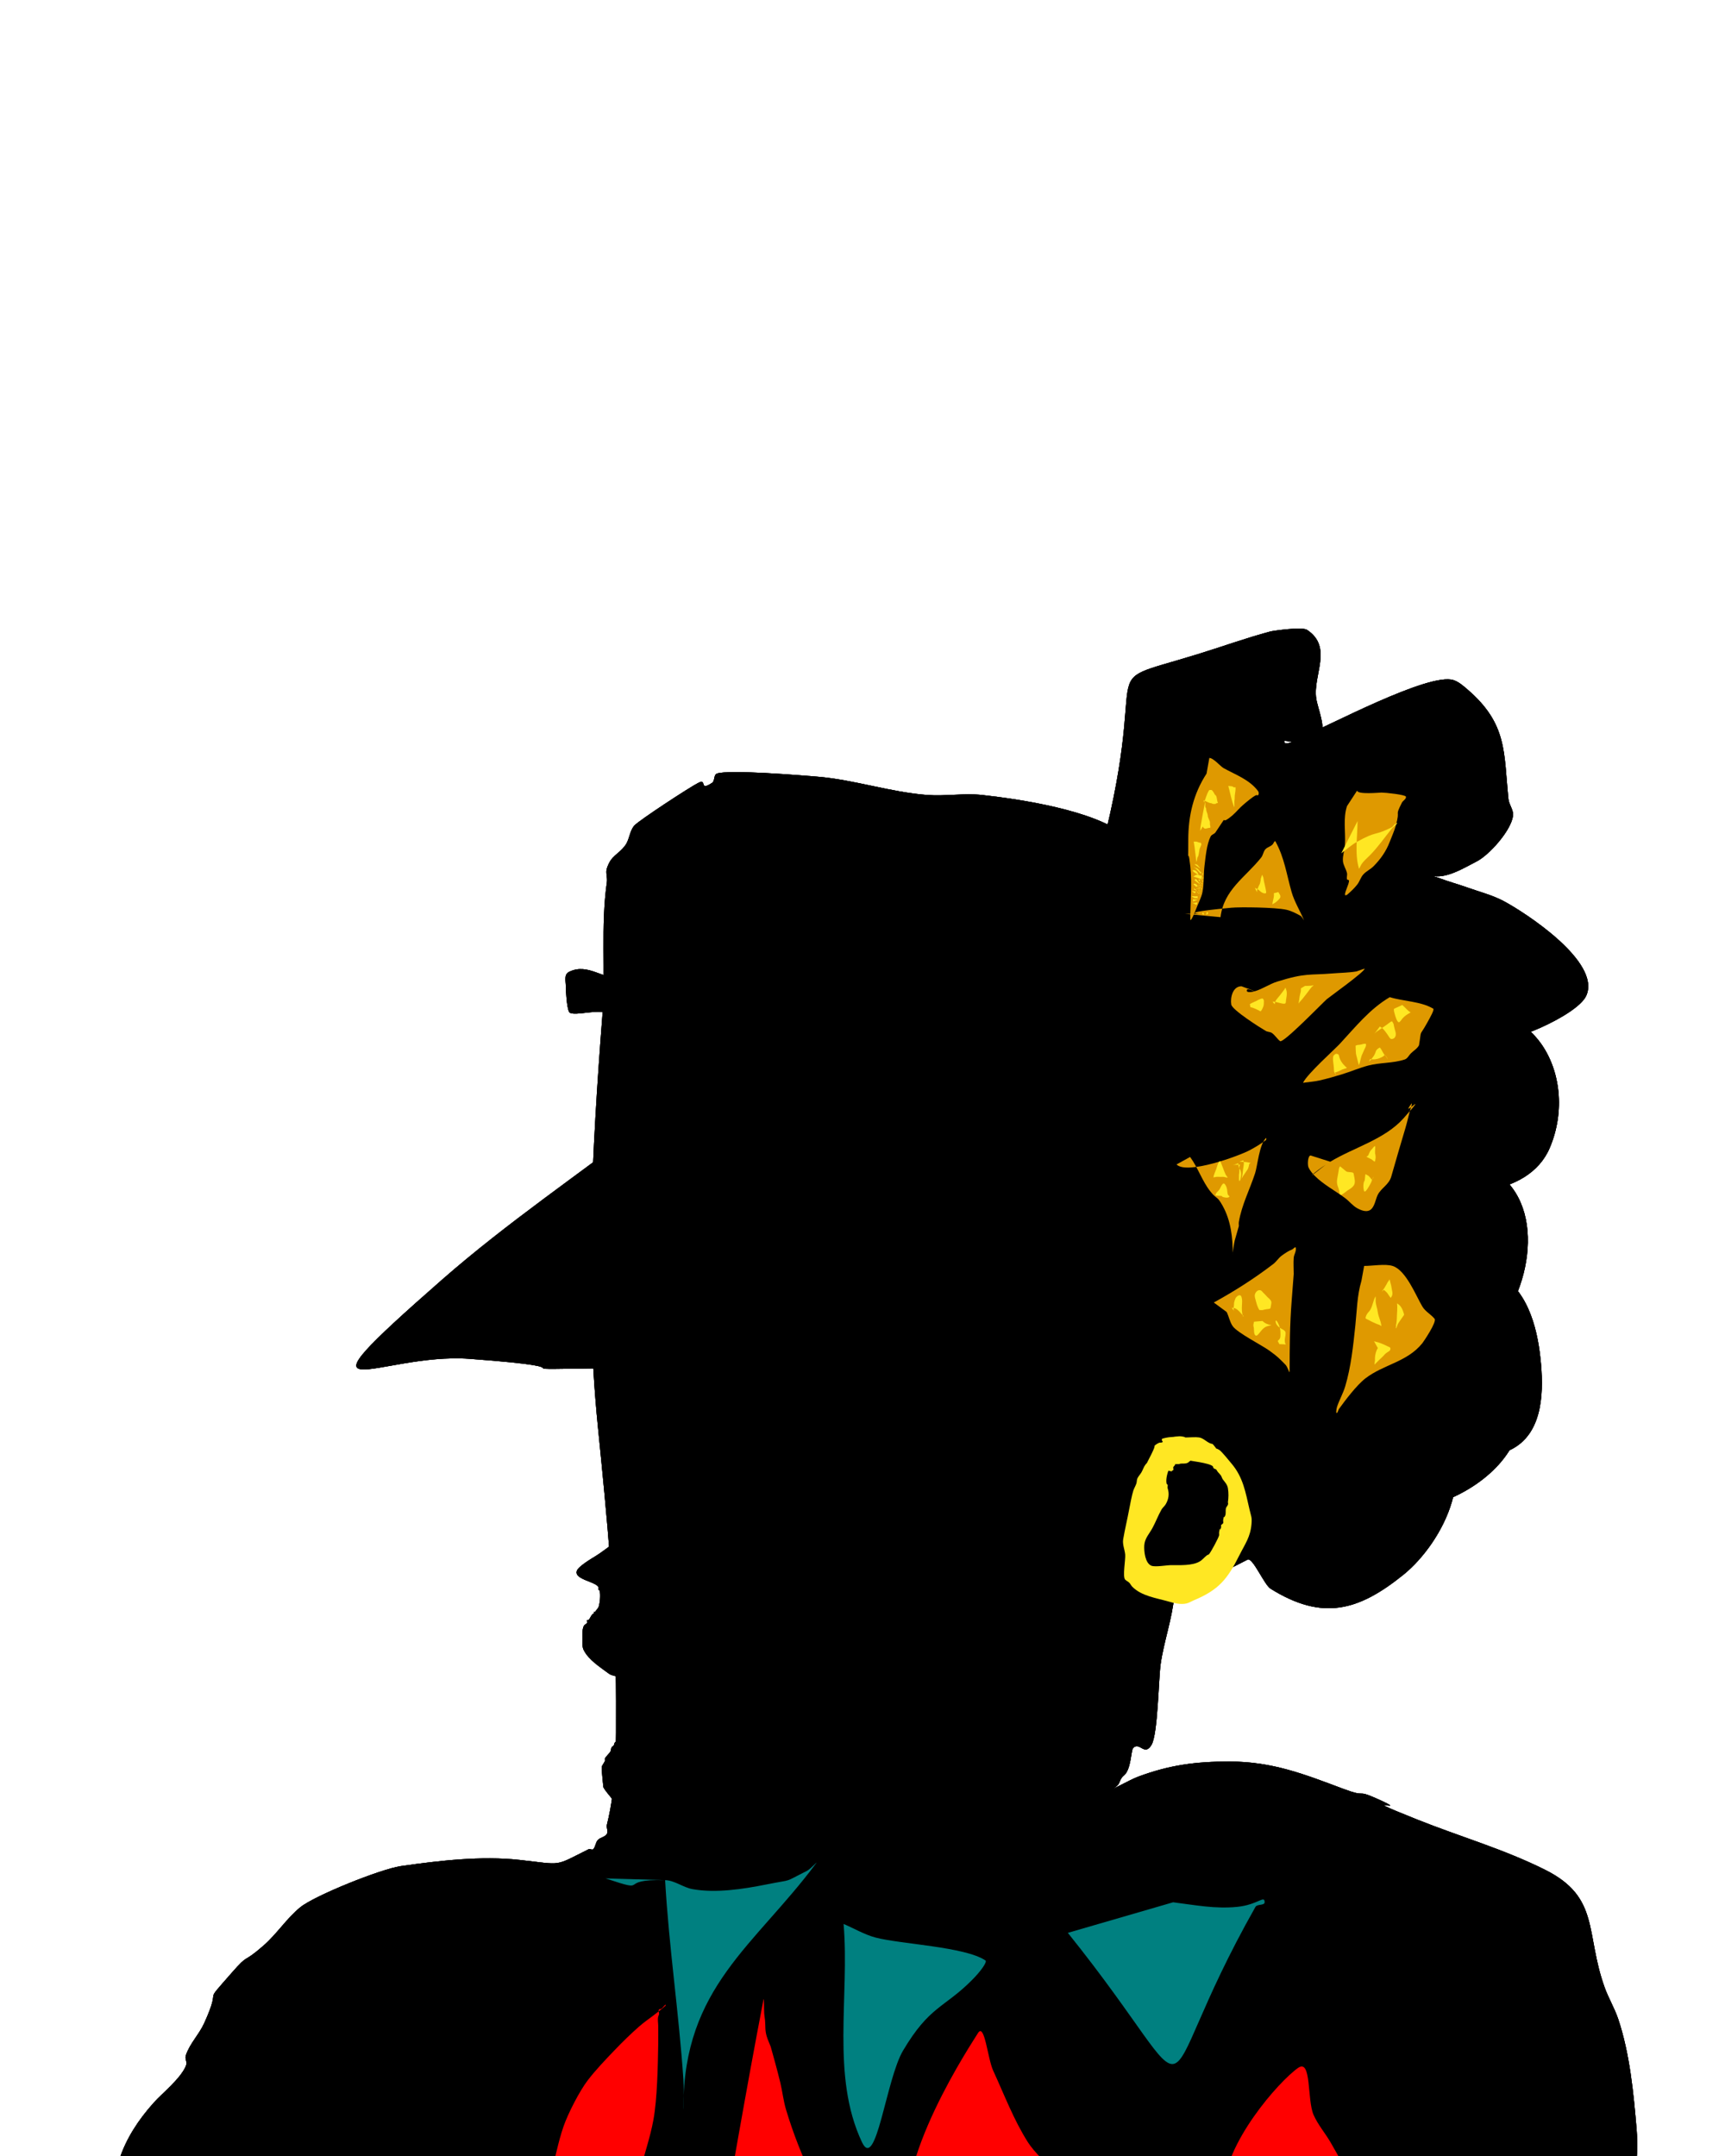 <?xml version="1.0" encoding="UTF-8" standalone="no"?>
<!-- Created with Inkscape (http://www.inkscape.org/) -->

<svg
   width="400"
   height="500"
   viewBox="0 0 400 500"
   version="1.1"
   id="SVGRoot"
   sodipodi:docname="unknowndrinker.svg"
   inkscape:version="1.2.2 (b0a8486541, 2022-12-01)"
   xmlns:inkscape="http://www.inkscape.org/namespaces/inkscape"
   xmlns:sodipodi="http://sodipodi.sourceforge.net/DTD/sodipodi-0.dtd"
   xmlns="http://www.w3.org/2000/svg"
   xmlns:svg="http://www.w3.org/2000/svg"
   xmlns:rdf="http://www.w3.org/1999/02/22-rdf-syntax-ns#"
   xmlns:cc="http://creativecommons.org/ns#">
  <sodipodi:namedview
     id="namedview21"
     pagecolor="#ffffff"
     bordercolor="#000000"
     borderopacity="0.25"
     inkscape:showpageshadow="2"
     inkscape:pageopacity="0"
     inkscape:pagecheckerboard="0"
     inkscape:deskcolor="#d1d1d1"
     inkscape:document-units="px"
     showgrid="true"
     inkscape:zoom="2"
     inkscape:cx="-24.25"
     inkscape:cy="350.5"
     inkscape:window-width="1920"
     inkscape:window-height="1011"
     inkscape:window-x="0"
     inkscape:window-y="32"
     inkscape:window-maximized="1"
     inkscape:current-layer="layer1">
    <inkscape:grid
       type="xygrid"
       id="grid27"
       originx="0"
       originy="0" />
  </sodipodi:namedview>
  <defs
     id="defs16" />
  <g
     inkscape:label="Layer 1"
     inkscape:groupmode="layer"
     id="layer1">
    <path
       style="fill:#000000;fill-opacity:1;stroke-width:0.563;stroke-dasharray:none"
       d="m 27.181,515.572 c -2.629,-10.717 1.327,-19.998 8.49,-27.957 1.992,-2.213 6.152,-5.5 7.428,-8.49 0.43,-1.006 -0.32,-1.524 0,-2.485 0.902,-2.706 3.065,-4.832 4.245,-7.428 4.422,-9.728 -0.878,-3.393 6.367,-11.673 4.226,-4.829 2.229,-1.818 7.428,-6.367 3.077,-2.692 5.322,-6.268 8.49,-8.852 3.308,-2.699 18.653,-8.88 23.346,-9.551 8.8,-1.257 18.608,-2.422 27.591,-1.423 10.028,1.114 7.767,1.591 15.918,-2.485 0.316,-0.158 0.811,0.25 1.061,0 0.559,-0.559 0.533,-1.534 1.061,-2.122 0.569,-0.635 1.685,-0.695 2.122,-1.427 0.363,-0.607 -0.172,-1.436 0,-2.122 2.323,-9.29 2.122,-18.875 2.122,-28.652 0,-21.496 -2.107,-42.652 -4.245,-64.034 -3.103,-31.026 -1.32,-63.862 1.061,-94.812 0.804,-10.45 -0.415,-20.803 1.061,-31.137 0.15,-1.051 -0.336,-2.177 0,-3.184 1.039,-3.116 2.506,-2.988 4.245,-5.306 1.015,-1.353 0.993,-3.351 2.122,-4.61 1.086,-1.21 12.809,-8.89 14.857,-9.914 2.122,-1.061 0,2.122 3.184,0 0.658,-0.439 0.327,-1.829 1.061,-2.122 2.588,-1.035 20.239,0.441 23.346,0.7 8.584,0.715 16.837,3.581 25.469,4.245 4.188,0.322 8.558,-0.464 12.734,0 9.124,1.014 25.902,3.592 32.897,9.188 3.53,2.824 6.773,5.09 10.612,7.428 1.705,1.039 2.644,2.812 4.245,3.879 3.135,2.09 8.046,3.338 11.673,4.245 0.363,0.091 1.415,-0.244 1.061,-0.366 -3.565,-1.228 0.311,9.229 1.061,16.979 0.397,4.106 0,8.25 0,12.375 0,10.389 0.986,21.486 0,31.836 -0.748,7.85 -3.819,20.154 -5.306,27.591 -1.801,9.003 -2.133,18.316 -4.245,27.226 -0.594,2.506 -1.583,4.91 -2.122,7.428 -3.706,17.293 0.632,-0.81 -1.061,12.734 -0.43,3.439 -2.738,5.989 -3.184,9.551 -0.64,5.118 -0.579,10.416 -1.061,15.555 -0.506,5.398 -2.432,10.656 -3.184,15.918 -0.485,3.397 -0.629,16.262 -2.122,18.739 -1.64,2.72 -2.723,-0.827 -4.245,0.695 -0.52,0.52 -0.449,4.979 -2.122,6.367 -1.319,1.093 -0.61,1.83 -2.122,2.821 -1.634,1.071 3.477,-1.802 5.306,-2.488 7.304,-2.739 13.428,-3.546 21.224,-3.546 10.019,0 17.399,2.943 26.53,6.367 5.556,2.084 2.688,0.024 7.428,2.122 9.821,4.347 -6.827,-1.611 9.551,4.941 9.914,3.965 20.099,6.866 29.714,11.673 12.796,6.398 9.288,14.609 13.796,27.231 0.906,2.537 2.332,4.873 3.184,7.428 2.671,8.013 3.546,17.083 4.245,25.469 0.21,2.515 0.886,14.836 -4.245,13.068"
       id="path4468" />
    <path
       style="fill:#000000;fill-opacity:1;stroke-width:0.563;stroke-dasharray:none"
       d="m 254.277,201.292 c 13.973,-50.868 -2.675,-41.537 23.346,-49.543 5.667,-1.744 11.251,-3.775 16.979,-5.306 0.475,-0.127 7.3,-1.159 8.49,-0.366 6.082,4.055 1.304,10.471 2.122,15.918 0.353,2.348 2.327,6.658 1.061,9.189 -0.158,0.316 -0.745,-0.158 -1.061,0 -3.635,1.818 -7.428,0.333 -7.428,0.702 0,1.458 2.891,-0.52 4.245,-1.061 5.64,-2.256 29.36,-14.983 35.019,-13.097 1.21,0.403 2.215,1.292 3.184,2.122 9.402,8.059 8.435,14.697 9.551,25.469 0.138,1.333 1.235,2.55 1.061,3.879 -0.451,3.451 -5.572,9.153 -8.49,10.612 -2.663,1.332 -7.297,4.305 -10.612,3.184 -0.706,-0.239 1.425,0.44 2.122,0.702 2.095,0.786 4.26,1.37 6.367,2.122 2.846,1.017 5.823,1.761 8.49,3.184 4.733,2.524 22.656,14.034 19.102,21.92 -2.072,4.597 -18.686,11.777 -23.346,10.612 -1.848,-0.462 -3.565,-1.349 -5.306,-2.122 -1.498,-0.666 -5.741,-1.816 -4.245,-2.485 19.597,-8.764 31.761,12.208 24.408,29.347 -4.939,11.513 -23.185,12.437 -32.897,6.367 -2.048,-1.28 -3.575,-5.493 -3.184,-5.668 0.969,-0.433 2.122,0 3.184,0 7.079,0 11.717,0.795 18.04,4.245 1.811,0.988 3.936,1.642 5.306,3.184 9.524,10.714 2.669,32.203 -8.49,38.898 -7.814,4.689 -15.692,1.148 -21.224,-5.306 -0.83,-0.968 -1.971,-1.917 -2.122,-3.184 -1.53,-12.763 21.214,-13.632 28.652,-9.913 7.426,3.713 9.816,12.603 10.612,20.163 0.722,6.858 0.882,16.838 -6.367,20.865 -11.555,6.42 -41.977,-13.595 -32.897,-20.529 1.778,-1.358 4.216,-1.508 6.367,-2.122 4.478,-1.28 11.017,-3.348 15.918,-2.122 7.677,1.919 14.183,13.695 11.673,21.224 -6.218,18.655 -44.57,27.681 -44.57,2.818 0,-7.027 5.022,-7.791 10.612,-7.791 4.038,0 10.164,-0.783 13.796,2.122 12.346,9.877 2.916,28.246 -6.367,35.718 -10.347,8.329 -18.703,10.728 -30.775,3.184 -1.446,-0.904 -4.129,-7.321 -5.306,-6.733 -3.35,1.675 -8.905,4.804 -12.734,5.306 -1.059,0.139 -2.122,-0.482 -3.184,-0.366 -5.622,0.614 -11.364,2.482 -16.979,3.184 -4.244,0.53 -8.532,-0.363 -12.734,-0.363"
       id="path4470" />
    <path
       style="fill:#000000;fill-opacity:1;stroke-width:0.563;stroke-dasharray:none"
       d="m 150.28,259.978 c -15.918,12.26 -32.641,23.54 -47.754,36.78 -37.175,32.566 -14.728,16.808 6.367,18.371 33.555,2.485 -0.175,2.599 36.081,2.122 8.72,-0.115 6.534,1.593 9.551,-1.424"
       id="path4472" />
    <path
       style="fill:#000000;fill-opacity:1;stroke-width:0.563;stroke-dasharray:none"
       d="m 146.487,389.547 c -0.614,-0.665 -1.685,-0.029 -2.388,-0.265 -0.202,-0.068 -0.329,-0.288 -0.531,-0.356 -0.698,-0.234 -1.729,-0.302 -2.388,-0.796 -2.041,-1.531 -4.668,-3.152 -5.837,-5.488 -0.367,-0.733 -0.265,-1.653 -0.265,-2.477 0,-0.986 -0.115,-2.118 0.265,-3.01 0.237,-0.556 0.597,-0.398 0.796,-0.796 0.081,-0.162 -0.109,-0.476 0,-0.622 0.053,-0.071 0.177,0 0.265,0 0.088,-0.088 0.196,-0.161 0.265,-0.265 0.334,-0.501 0.538,-1.148 1.061,-1.326 0.112,-0.038 -0.084,-0.272 0,-0.356 0.062,-0.062 0.203,0.062 0.265,0 0.061,-0.061 0.766,-0.97 0.796,-1.061 0.313,-0.94 0.518,-2.793 0.265,-3.805 -0.03,-0.121 -0.226,-0.147 -0.265,-0.265 -0.056,-0.168 0.056,-0.363 0,-0.531 -0.434,-1.302 -5.709,-1.8 -5.041,-3.805 0.365,-1.095 3.51,-2.915 4.51,-3.54 1.832,-1.145 3.388,-2.581 5.306,-3.539 0.112,-0.056 0.177,-0.177 0.265,-0.265 0.265,-0.177 0.5,-0.412 0.796,-0.531 0.264,-0.106 1.088,-0.275 1.327,-0.357"
       id="path4476" />
    <path
       style="fill:#000000;fill-opacity:1;stroke-width:0.563;stroke-dasharray:none"
       d="m 141.979,417.238 c -0.688,-0.918 -1.508,-1.751 -2.064,-2.755 -0.001,-0.002 -0.477,-4.347 -0.375,-4.754 0.077,-0.308 0.645,-1.063 0.75,-1.378 0.059,-0.178 -0.07,-0.389 0,-0.563 0.162,-0.406 1.08,-1.183 1.313,-1.688 0.117,-0.253 0.063,-0.566 0.188,-0.815 0.113,-0.225 0.45,-0.338 0.563,-0.563 0.088,-0.177 0.086,-0.393 0.188,-0.563 0.091,-0.152 0.269,-0.234 0.375,-0.375 0.335,-0.447 0.338,-0.964 0.75,-1.377 0.303,-0.303 0.75,-0.35 0.75,-0.563"
       id="path4478" />
    <path
       style="fill:#000000;fill-opacity:1;stroke-width:0.563;stroke-dasharray:none"
       d="m 141.711,236.171 c -0.504,-3.267 -8.995,-1.9e-4 -9.755,-1.519 -0.534,-1.067 -0.75,-4.724 -0.75,-6.003 0,-1.116 -0.499,-2.635 0.75,-3.26 4.432,-2.216 8.161,2.052 11.256,0.986"
       id="path4480" />
    <path
       style="fill:#ff0000;fill-opacity:1;stroke-width:0.563;stroke-dasharray:none"
       d="m 221.252,345.642 57.029,-71.3"
       id="path4482" />
    <path
       style="fill:#ff0000;fill-opacity:1;stroke-width:0.563;stroke-dasharray:none"
       d="m 124.495,512.866 c 0.526,-2.851 2.133,-5.314 3.002,-8.067 1.217,-3.853 1.857,-7.881 3.189,-11.696 1.042,-2.983 3.711,-8.201 5.628,-10.693 1.89,-2.457 4.05,-4.698 6.191,-6.941 1.802,-1.887 3.674,-3.712 5.628,-5.44 1.302,-1.152 2.761,-2.113 4.127,-3.189 0.698,-0.55 1.406,-1.091 2.064,-1.688 0.062,-0.056 0.07,-0.297 0,-0.251 -0.361,0.239 -0.592,0.678 -0.938,0.938 -0.158,0.119 -0.423,0.048 -0.563,0.188 -0.25,0.25 0.046,0.711 0,1.062 -0.026,0.196 -0.14,0.371 -0.188,0.563 -0.182,0.728 0,1.501 0,2.251 0,1.313 0.021,2.626 0,3.939 -0.086,5.253 -0.22,12.883 -1.126,17.822 -0.758,4.132 -2.17,8.118 -3.189,12.194 -0.813,3.439 -1.626,6.878 -2.439,10.318 -0.313,1.604 -0.567,3.221 -0.938,4.813 -0.126,0.543 -1.646,5.198 -1.688,5.44 -0.205,1.161 -0.188,2.95 -0.188,4.315"
       id="path9015" />
    <path
       style="fill:#ff0000;fill-opacity:1;stroke-width:0.563;stroke-dasharray:none"
       d="m 165.391,528.294 c 3.877,-21.491 7.496,-43.03 11.631,-64.473 0.202,-1.046 0.103,2.128 0.188,3.189 0.04,0.503 0.142,0.999 0.188,1.501 0.122,1.345 -0.038,2.272 0.375,3.688 0.244,0.836 0.625,1.626 0.938,2.439 0.313,1.126 0.637,2.248 0.938,3.377 0.449,1.685 0.917,3.367 1.313,5.065 0.479,2.054 0.707,4.17 1.313,6.191 3.297,10.992 8.304,20.936 14.257,30.701 1.246,2.044 2.612,4.012 3.939,6.003 0.548,0.823 1.086,1.655 1.688,2.439 0.038,0.05 0.188,0.062 0.188,0 0,-0.504 -0.125,-1.001 -0.188,-1.501"
       id="path9017" />
    <path
       style="fill:#ff0000;fill-opacity:1;stroke-width:0.563;stroke-dasharray:none"
       d="m 211.539,517.962 c -0.188,-0.313 -0.458,-0.589 -0.563,-0.938 -4.533,-15.11 14.769,-43.769 15.758,-45.461 1.571,-2.687 2.263,5.802 3.564,8.629 2.577,5.597 4.763,11.431 8.067,16.632 2.807,4.419 12.518,12.357 16.696,15.008 13.941,8.844 3.457,0.697 12.569,5.253"
       id="path9019" />
    <path
       style="fill:#ff0000;fill-opacity:1;stroke-width:0.563;stroke-dasharray:none"
       d="m 283.763,508.012 c -0.003,-10.815 12.826,-25.377 17.259,-28.454 3.135,-2.177 2.043,7.381 3.564,10.88 0.996,2.292 2.68,4.22 3.939,6.378 5.032,8.627 4.322,9.231 10.693,16.133 2.413,2.614 2.366,2.506 4.315,3.312"
       id="path9021" />
    <path
       style="fill:#008080;fill-opacity:1;stroke-width:0.563;stroke-dasharray:none"
       d="m 154.229,436.024 c 0.871,15.448 3.213,30.858 4.245,46.331 0.141,2.118 0,8.49 0,6.367 0,-27.885 16.573,-37.512 30.775,-56.609 0.548,-0.737 -1.301,1.346 -2.122,1.757 -5.858,2.929 -2.693,1.812 -9.551,3.184 -5.276,1.055 -11.595,2.025 -16.979,1.061 -2.199,-0.394 -4.134,-2.03 -6.367,-2.089 -11.707,-0.31 -2.912,3.229 -13.796,-0.399"
       id="path9088" />
    <path
       style="fill:#008080;fill-opacity:1;stroke-width:0.563;stroke-dasharray:none"
       d="m 195.616,446.187 c 1.415,16.859 -2.951,35.266 4.245,50.578 3.3,7.021 5.593,-14.552 9.551,-21.224 6.114,-10.308 9.484,-9.851 15.918,-16.284 2.25,-2.25 3.618,-4.315 3.184,-4.607 -4.786,-3.209 -19.714,-3.781 -25.469,-5.306 -2.601,-0.689 -4.952,-2.105 -7.428,-3.157 z"
       id="path9090" />
    <path
       style="fill:#008080;fill-opacity:1;stroke-width:0.563;stroke-dasharray:none"
       d="m 247.615,448.25 c 34.104,42.495 17.198,40.462 43.509,-6.027 0.39,-0.688 2.122,-0.27 2.122,-1.061 0,-1.767 -1.567,0.581 -6.367,1.061 -5.122,0.512 -9.767,-0.425 -14.857,-1.061"
       id="path9092" />
    <path
       style="fill:#000000;fill-opacity:1;stroke-width:0.563;stroke-dasharray:none"
       d="m 27.181,515.572 c -2.629,-10.717 1.327,-19.998 8.49,-27.957 1.992,-2.213 6.152,-5.5 7.428,-8.49 0.43,-1.006 -0.32,-1.524 0,-2.485 0.902,-2.706 3.065,-4.832 4.245,-7.428 4.422,-9.728 -0.878,-3.393 6.367,-11.673 4.226,-4.829 2.229,-1.818 7.428,-6.367 3.077,-2.692 5.322,-6.268 8.49,-8.852 3.308,-2.699 18.653,-8.88 23.346,-9.551 8.8,-1.257 18.608,-2.422 27.591,-1.423 10.028,1.114 7.767,1.591 15.918,-2.485 0.316,-0.158 0.811,0.25 1.061,0 0.559,-0.559 0.533,-1.534 1.061,-2.122 0.569,-0.635 1.685,-0.695 2.122,-1.427 0.363,-0.607 -0.172,-1.436 0,-2.122 2.323,-9.29 2.122,-18.875 2.122,-28.652 0,-21.496 -2.107,-42.652 -4.245,-64.034 -3.103,-31.026 -1.32,-63.862 1.061,-94.812 0.804,-10.45 -0.415,-20.803 1.061,-31.137 0.15,-1.051 -0.336,-2.177 0,-3.184 1.039,-3.116 2.506,-2.988 4.245,-5.306 1.015,-1.353 0.993,-3.351 2.122,-4.61 1.086,-1.21 12.809,-8.89 14.857,-9.914 2.122,-1.061 0,2.122 3.184,0 0.658,-0.439 0.327,-1.829 1.061,-2.122 2.588,-1.035 20.239,0.441 23.346,0.7 8.584,0.715 16.837,3.581 25.469,4.245 4.188,0.322 8.558,-0.464 12.734,0 9.124,1.014 25.902,3.592 32.897,9.188 3.53,2.824 6.773,5.09 10.612,7.428 1.705,1.039 2.644,2.812 4.245,3.879 3.135,2.09 8.046,3.338 11.673,4.245 0.363,0.091 1.415,-0.244 1.061,-0.366 -3.565,-1.228 0.311,9.229 1.061,16.979 0.397,4.106 0,8.25 0,12.375 0,10.389 0.986,21.486 0,31.836 -0.748,7.85 -3.819,20.154 -5.306,27.591 -1.801,9.003 -2.133,18.316 -4.245,27.226 -0.594,2.506 -1.583,4.91 -2.122,7.428 -3.706,17.293 0.632,-0.81 -1.061,12.734 -0.43,3.439 -2.738,5.989 -3.184,9.551 -0.64,5.118 -0.579,10.416 -1.061,15.555 -0.506,5.398 -2.432,10.656 -3.184,15.918 -0.485,3.397 -0.629,16.262 -2.122,18.739 -1.64,2.72 -2.723,-0.827 -4.245,0.695 -0.52,0.52 -0.449,4.979 -2.122,6.367 -1.319,1.093 -0.61,1.83 -2.122,2.821 -1.634,1.071 3.477,-1.802 5.306,-2.488 7.304,-2.739 13.428,-3.546 21.224,-3.546 10.019,0 17.399,2.943 26.53,6.367 5.556,2.084 2.688,0.024 7.428,2.122 9.821,4.347 -6.827,-1.611 9.551,4.941 9.914,3.965 20.099,6.866 29.714,11.673 12.796,6.398 9.288,14.609 13.796,27.231 0.906,2.537 2.332,4.873 3.184,7.428 2.671,8.013 3.546,17.083 4.245,25.469 0.21,2.515 0.886,14.836 -4.245,13.068"
       id="path488" />
    <path
       style="fill:#000000;fill-opacity:1;stroke-width:0.563;stroke-dasharray:none"
       d="m 254.277,201.292 c 13.973,-50.868 -2.675,-41.537 23.346,-49.543 5.667,-1.744 11.251,-3.775 16.979,-5.306 0.475,-0.127 7.3,-1.159 8.49,-0.366 6.082,4.055 1.304,10.471 2.122,15.918 0.353,2.348 2.327,6.658 1.061,9.189 -0.158,0.316 -0.745,-0.158 -1.061,0 -3.635,1.818 -7.428,0.333 -7.428,0.702 0,1.458 2.891,-0.52 4.245,-1.061 5.64,-2.256 29.36,-14.983 35.019,-13.097 1.21,0.403 2.215,1.292 3.184,2.122 9.402,8.059 8.435,14.697 9.551,25.469 0.138,1.333 1.235,2.55 1.061,3.879 -0.451,3.451 -5.572,9.153 -8.49,10.612 -2.663,1.332 -7.297,4.305 -10.612,3.184 -0.706,-0.239 1.425,0.44 2.122,0.702 2.095,0.786 4.26,1.37 6.367,2.122 2.846,1.017 5.823,1.761 8.49,3.184 4.733,2.524 22.656,14.034 19.102,21.92 -2.072,4.597 -18.686,11.777 -23.346,10.612 -1.848,-0.462 -3.565,-1.349 -5.306,-2.122 -1.498,-0.666 -5.741,-1.816 -4.245,-2.485 19.597,-8.764 31.761,12.208 24.408,29.347 -4.939,11.513 -23.185,12.437 -32.897,6.367 -2.048,-1.28 -3.575,-5.493 -3.184,-5.668 0.969,-0.433 2.122,0 3.184,0 7.079,0 11.717,0.795 18.04,4.245 1.811,0.988 3.936,1.642 5.306,3.184 9.524,10.714 2.669,32.203 -8.49,38.898 -7.814,4.689 -15.692,1.148 -21.224,-5.306 -0.83,-0.968 -1.971,-1.917 -2.122,-3.184 -1.53,-12.763 21.214,-13.632 28.652,-9.913 7.426,3.713 9.816,12.603 10.612,20.163 0.722,6.858 0.882,16.838 -6.367,20.865 -11.555,6.42 -41.977,-13.595 -32.897,-20.529 1.778,-1.358 4.216,-1.508 6.367,-2.122 4.478,-1.28 11.017,-3.348 15.918,-2.122 7.677,1.919 14.183,13.695 11.673,21.224 -6.218,18.655 -44.57,27.681 -44.57,2.818 0,-7.027 5.022,-7.791 10.612,-7.791 4.038,0 10.164,-0.783 13.796,2.122 12.346,9.877 2.916,28.246 -6.367,35.718 -10.347,8.329 -18.703,10.728 -30.775,3.184 -1.446,-0.904 -4.129,-7.321 -5.306,-6.733 -3.35,1.675 -8.905,4.804 -12.734,5.306 -1.059,0.139 -2.122,-0.482 -3.184,-0.366 -5.622,0.614 -11.364,2.482 -16.979,3.184 -4.244,0.53 -8.532,-0.363 -12.734,-0.363"
       id="path490" />
    <path
       style="fill:#000000;fill-opacity:1;stroke-width:0.563;stroke-dasharray:none"
       d="m 150.28,259.978 c -15.918,12.26 -32.641,23.54 -47.754,36.78 -37.175,32.566 -14.728,16.808 6.367,18.371 33.555,2.485 -0.175,2.599 36.081,2.122 8.72,-0.115 6.534,1.593 9.551,-1.424"
       id="path492" />
    <path
       style="fill:#000000;fill-opacity:1;stroke-width:0.563;stroke-dasharray:none"
       d="m 146.487,389.547 c -0.614,-0.665 -1.685,-0.029 -2.388,-0.265 -0.202,-0.068 -0.329,-0.288 -0.531,-0.356 -0.698,-0.234 -1.729,-0.302 -2.388,-0.796 -2.041,-1.531 -4.668,-3.152 -5.837,-5.488 -0.367,-0.733 -0.265,-1.653 -0.265,-2.477 0,-0.986 -0.115,-2.118 0.265,-3.01 0.237,-0.556 0.597,-0.398 0.796,-0.796 0.081,-0.162 -0.109,-0.476 0,-0.622 0.053,-0.071 0.177,0 0.265,0 0.088,-0.088 0.196,-0.161 0.265,-0.265 0.334,-0.501 0.538,-1.148 1.061,-1.326 0.112,-0.038 -0.084,-0.272 0,-0.356 0.062,-0.062 0.203,0.062 0.265,0 0.061,-0.061 0.766,-0.97 0.796,-1.061 0.313,-0.94 0.518,-2.793 0.265,-3.805 -0.03,-0.121 -0.226,-0.147 -0.265,-0.265 -0.056,-0.168 0.056,-0.363 0,-0.531 -0.434,-1.302 -5.709,-1.8 -5.041,-3.805 0.365,-1.095 3.51,-2.915 4.51,-3.54 1.832,-1.145 3.388,-2.581 5.306,-3.539 0.112,-0.056 0.177,-0.177 0.265,-0.265 0.265,-0.177 0.5,-0.412 0.796,-0.531 0.264,-0.106 1.088,-0.275 1.327,-0.357"
       id="path494" />
    <path
       style="fill:#000000;fill-opacity:1;stroke-width:0.563;stroke-dasharray:none"
       d="m 141.979,417.238 c -0.688,-0.918 -1.508,-1.751 -2.064,-2.755 -0.001,-0.002 -0.477,-4.347 -0.375,-4.754 0.077,-0.308 0.645,-1.063 0.75,-1.378 0.059,-0.178 -0.07,-0.389 0,-0.563 0.162,-0.406 1.08,-1.183 1.313,-1.688 0.117,-0.253 0.063,-0.566 0.188,-0.815 0.113,-0.225 0.45,-0.338 0.563,-0.563 0.088,-0.177 0.086,-0.393 0.188,-0.563 0.091,-0.152 0.269,-0.234 0.375,-0.375 0.335,-0.447 0.338,-0.964 0.75,-1.377 0.303,-0.303 0.75,-0.35 0.75,-0.563"
       id="path496" />
    <path
       style="fill:#000000;fill-opacity:1;stroke-width:0.563;stroke-dasharray:none"
       d="m 141.711,236.171 c -0.504,-3.267 -8.995,-1.9e-4 -9.755,-1.519 -0.534,-1.067 -0.75,-4.724 -0.75,-6.003 0,-1.116 -0.499,-2.635 0.75,-3.26 4.432,-2.216 8.161,2.052 11.256,0.986"
       id="path498" />
    <path
       style="fill:#ff0000;fill-opacity:1;stroke-width:0.563;stroke-dasharray:none"
       d="m 221.252,345.642 57.029,-71.3"
       id="path500" />
    <path
       style="fill:#ff0000;fill-opacity:1;stroke-width:0.563;stroke-dasharray:none"
       d="m 124.495,512.866 c 0.526,-2.851 2.133,-5.314 3.002,-8.067 1.217,-3.853 1.857,-7.881 3.189,-11.696 1.042,-2.983 3.711,-8.201 5.628,-10.693 1.89,-2.457 4.05,-4.698 6.191,-6.941 1.802,-1.887 3.674,-3.712 5.628,-5.44 1.302,-1.152 2.761,-2.113 4.127,-3.189 0.698,-0.55 1.406,-1.091 2.064,-1.688 0.062,-0.056 0.07,-0.297 0,-0.251 -0.361,0.239 -0.592,0.678 -0.938,0.938 -0.158,0.119 -0.423,0.048 -0.563,0.188 -0.25,0.25 0.046,0.711 0,1.062 -0.026,0.196 -0.14,0.371 -0.188,0.563 -0.182,0.728 0,1.501 0,2.251 0,1.313 0.021,2.626 0,3.939 -0.086,5.253 -0.22,12.883 -1.126,17.822 -0.758,4.132 -2.17,8.118 -3.189,12.194 -0.813,3.439 -1.626,6.878 -2.439,10.318 -0.313,1.604 -0.567,3.221 -0.938,4.813 -0.126,0.543 -1.646,5.198 -1.688,5.44 -0.205,1.161 -0.188,2.95 -0.188,4.315"
       id="path502" />
    <path
       style="fill:#ff0000;fill-opacity:1;stroke-width:0.563;stroke-dasharray:none"
       d="m 165.391,528.294 c 3.877,-21.491 7.496,-43.03 11.631,-64.473 0.202,-1.046 0.103,2.128 0.188,3.189 0.04,0.503 0.142,0.999 0.188,1.501 0.122,1.345 -0.038,2.272 0.375,3.688 0.244,0.836 0.625,1.626 0.938,2.439 0.313,1.126 0.637,2.248 0.938,3.377 0.449,1.685 0.917,3.367 1.313,5.065 0.479,2.054 0.707,4.17 1.313,6.191 3.297,10.992 8.304,20.936 14.257,30.701 1.246,2.044 2.612,4.012 3.939,6.003 0.548,0.823 1.086,1.655 1.688,2.439 0.038,0.05 0.188,0.062 0.188,0 0,-0.504 -0.125,-1.001 -0.188,-1.501"
       id="path504" />
    <path
       style="fill:#ff0000;fill-opacity:1;stroke-width:0.563;stroke-dasharray:none"
       d="m 211.539,517.962 c -0.188,-0.313 -0.458,-0.589 -0.563,-0.938 -4.533,-15.11 14.769,-43.769 15.758,-45.461 1.571,-2.687 2.263,5.802 3.564,8.629 2.577,5.597 4.763,11.431 8.067,16.632 2.807,4.419 12.518,12.357 16.696,15.008 13.941,8.844 3.457,0.697 12.569,5.253"
       id="path506" />
    <path
       style="fill:#ff0000;fill-opacity:1;stroke-width:0.563;stroke-dasharray:none"
       d="m 283.763,508.012 c -0.003,-10.815 12.826,-25.377 17.259,-28.454 3.135,-2.177 2.043,7.381 3.564,10.88 0.996,2.292 2.68,4.22 3.939,6.378 5.032,8.627 4.322,9.231 10.693,16.133 2.413,2.614 2.366,2.506 4.315,3.312"
       id="path508" />
    <path
       style="fill:#008080;fill-opacity:1;stroke-width:0.563;stroke-dasharray:none"
       d="m 154.229,436.024 c 0.871,15.448 3.213,30.858 4.245,46.331 0.141,2.118 0,8.49 0,6.367 0,-27.885 16.573,-37.512 30.775,-56.609 0.548,-0.737 -1.301,1.346 -2.122,1.757 -5.858,2.929 -2.693,1.812 -9.551,3.184 -5.276,1.055 -11.595,2.025 -16.979,1.061 -2.199,-0.394 -4.134,-2.03 -6.367,-2.089 -11.707,-0.31 -2.912,3.229 -13.796,-0.399"
       id="path510" />
    <path
       style="fill:#008080;fill-opacity:1;stroke-width:0.563;stroke-dasharray:none"
       d="m 195.616,446.187 c 1.415,16.859 -2.951,35.266 4.245,50.578 3.3,7.021 5.593,-14.552 9.551,-21.224 6.114,-10.308 9.484,-9.851 15.918,-16.284 2.25,-2.25 3.618,-4.315 3.184,-4.607 -4.786,-3.209 -19.714,-3.781 -25.469,-5.306 -2.601,-0.689 -4.952,-2.105 -7.428,-3.157 z"
       id="path512" />
    <path
       style="fill:#008080;fill-opacity:1;stroke-width:0.563;stroke-dasharray:none"
       d="m 247.615,448.25 c 34.104,42.495 17.198,40.462 43.509,-6.027 0.39,-0.688 2.122,-0.27 2.122,-1.061 0,-1.767 -1.567,0.581 -6.367,1.061 -5.122,0.512 -9.767,-0.425 -14.857,-1.061"
       id="path514" />
    <path
       style="fill:#000000;fill-opacity:1;stroke-width:0.563;stroke-dasharray:none"
       d="m 27.181,515.572 c -2.629,-10.717 1.327,-19.998 8.49,-27.957 1.992,-2.213 6.152,-5.5 7.428,-8.49 0.43,-1.006 -0.32,-1.524 0,-2.485 0.902,-2.706 3.065,-4.832 4.245,-7.428 4.422,-9.728 -0.878,-3.393 6.367,-11.673 4.226,-4.829 2.229,-1.818 7.428,-6.367 3.077,-2.692 5.322,-6.268 8.49,-8.852 3.308,-2.699 18.653,-8.88 23.346,-9.551 8.8,-1.257 18.608,-2.422 27.591,-1.423 10.028,1.114 7.767,1.591 15.918,-2.485 0.316,-0.158 0.811,0.25 1.061,0 0.559,-0.559 0.533,-1.534 1.061,-2.122 0.569,-0.635 1.685,-0.695 2.122,-1.427 0.363,-0.607 -0.172,-1.436 0,-2.122 2.323,-9.29 2.122,-18.875 2.122,-28.652 0,-21.496 -2.107,-42.652 -4.245,-64.034 -3.103,-31.026 -1.32,-63.862 1.061,-94.812 0.804,-10.45 -0.415,-20.803 1.061,-31.137 0.15,-1.051 -0.336,-2.177 0,-3.184 1.039,-3.116 2.506,-2.988 4.245,-5.306 1.015,-1.353 0.993,-3.351 2.122,-4.61 1.086,-1.21 12.809,-8.89 14.857,-9.914 2.122,-1.061 0,2.122 3.184,0 0.658,-0.439 0.327,-1.829 1.061,-2.122 2.588,-1.035 20.239,0.441 23.346,0.7 8.584,0.715 16.837,3.581 25.469,4.245 4.188,0.322 8.558,-0.464 12.734,0 9.124,1.014 25.902,3.592 32.897,9.188 3.53,2.824 6.773,5.09 10.612,7.428 1.705,1.039 2.644,2.812 4.245,3.879 3.135,2.09 8.046,3.338 11.673,4.245 0.363,0.091 1.415,-0.244 1.061,-0.366 -3.565,-1.228 0.311,9.229 1.061,16.979 0.397,4.106 0,8.25 0,12.375 0,10.389 0.986,21.486 0,31.836 -0.748,7.85 -3.819,20.154 -5.306,27.591 -1.801,9.003 -2.133,18.316 -4.245,27.226 -0.594,2.506 -1.583,4.91 -2.122,7.428 -3.706,17.293 0.632,-0.81 -1.061,12.734 -0.43,3.439 -2.738,5.989 -3.184,9.551 -0.64,5.118 -0.579,10.416 -1.061,15.555 -0.506,5.398 -2.432,10.656 -3.184,15.918 -0.485,3.397 -0.629,16.262 -2.122,18.739 -1.64,2.72 -2.723,-0.827 -4.245,0.695 -0.52,0.52 -0.449,4.979 -2.122,6.367 -1.319,1.093 -0.61,1.83 -2.122,2.821 -1.634,1.071 3.477,-1.802 5.306,-2.488 7.304,-2.739 13.428,-3.546 21.224,-3.546 10.019,0 17.399,2.943 26.53,6.367 5.556,2.084 2.688,0.024 7.428,2.122 9.821,4.347 -6.827,-1.611 9.551,4.941 9.914,3.965 20.099,6.866 29.714,11.673 12.796,6.398 9.288,14.609 13.796,27.231 0.906,2.537 2.332,4.873 3.184,7.428 2.671,8.013 3.546,17.083 4.245,25.469 0.21,2.515 0.886,14.836 -4.245,13.068"
       id="path516" />
    <path
       style="fill:#000000;fill-opacity:1;stroke-width:0.563;stroke-dasharray:none"
       d="m 254.277,201.292 c 13.973,-50.868 -2.675,-41.537 23.346,-49.543 5.667,-1.744 11.251,-3.775 16.979,-5.306 0.475,-0.127 7.3,-1.159 8.49,-0.366 6.082,4.055 1.304,10.471 2.122,15.918 0.353,2.348 2.327,6.658 1.061,9.189 -0.158,0.316 -0.745,-0.158 -1.061,0 -3.635,1.818 -7.428,0.333 -7.428,0.702 0,1.458 2.891,-0.52 4.245,-1.061 5.64,-2.256 29.36,-14.983 35.019,-13.097 1.21,0.403 2.215,1.292 3.184,2.122 9.402,8.059 8.435,14.697 9.551,25.469 0.138,1.333 1.235,2.55 1.061,3.879 -0.451,3.451 -5.572,9.153 -8.49,10.612 -2.663,1.332 -7.297,4.305 -10.612,3.184 -0.706,-0.239 1.425,0.44 2.122,0.702 2.095,0.786 4.26,1.37 6.367,2.122 2.846,1.017 5.823,1.761 8.49,3.184 4.733,2.524 22.656,14.034 19.102,21.92 -2.072,4.597 -18.686,11.777 -23.346,10.612 -1.848,-0.462 -3.565,-1.349 -5.306,-2.122 -1.498,-0.666 -5.741,-1.816 -4.245,-2.485 19.597,-8.764 31.761,12.208 24.408,29.347 -4.939,11.513 -23.185,12.437 -32.897,6.367 -2.048,-1.28 -3.575,-5.493 -3.184,-5.668 0.969,-0.433 2.122,0 3.184,0 7.079,0 11.717,0.795 18.04,4.245 1.811,0.988 3.936,1.642 5.306,3.184 9.524,10.714 2.669,32.203 -8.49,38.898 -7.814,4.689 -15.692,1.148 -21.224,-5.306 -0.83,-0.968 -1.971,-1.917 -2.122,-3.184 -1.53,-12.763 21.214,-13.632 28.652,-9.913 7.426,3.713 9.816,12.603 10.612,20.163 0.722,6.858 0.882,16.838 -6.367,20.865 -11.555,6.42 -41.977,-13.595 -32.897,-20.529 1.778,-1.358 4.216,-1.508 6.367,-2.122 4.478,-1.28 11.017,-3.348 15.918,-2.122 7.677,1.919 14.183,13.695 11.673,21.224 -6.218,18.655 -44.57,27.681 -44.57,2.818 0,-7.027 5.022,-7.791 10.612,-7.791 4.038,0 10.164,-0.783 13.796,2.122 12.346,9.877 2.916,28.246 -6.367,35.718 -10.347,8.329 -18.703,10.728 -30.775,3.184 -1.446,-0.904 -4.129,-7.321 -5.306,-6.733 -3.35,1.675 -8.905,4.804 -12.734,5.306 -1.059,0.139 -2.122,-0.482 -3.184,-0.366 -5.622,0.614 -11.364,2.482 -16.979,3.184 -4.244,0.53 -8.532,-0.363 -12.734,-0.363"
       id="path518" />
    <path
       style="fill:#000000;fill-opacity:1;stroke-width:0.563;stroke-dasharray:none"
       d="m 150.28,259.978 c -15.918,12.26 -32.641,23.54 -47.754,36.78 -37.175,32.566 -14.728,16.808 6.367,18.371 33.555,2.485 -0.175,2.599 36.081,2.122 8.72,-0.115 6.534,1.593 9.551,-1.424"
       id="path520" />
    <path
       style="fill:#000000;fill-opacity:1;stroke-width:0.563;stroke-dasharray:none"
       d="m 146.487,389.547 c -0.614,-0.665 -1.685,-0.029 -2.388,-0.265 -0.202,-0.068 -0.329,-0.288 -0.531,-0.356 -0.698,-0.234 -1.729,-0.302 -2.388,-0.796 -2.041,-1.531 -4.668,-3.152 -5.837,-5.488 -0.367,-0.733 -0.265,-1.653 -0.265,-2.477 0,-0.986 -0.115,-2.118 0.265,-3.01 0.237,-0.556 0.597,-0.398 0.796,-0.796 0.081,-0.162 -0.109,-0.476 0,-0.622 0.053,-0.071 0.177,0 0.265,0 0.088,-0.088 0.196,-0.161 0.265,-0.265 0.334,-0.501 0.538,-1.148 1.061,-1.326 0.112,-0.038 -0.084,-0.272 0,-0.356 0.062,-0.062 0.203,0.062 0.265,0 0.061,-0.061 0.766,-0.97 0.796,-1.061 0.313,-0.94 0.518,-2.793 0.265,-3.805 -0.03,-0.121 -0.226,-0.147 -0.265,-0.265 -0.056,-0.168 0.056,-0.363 0,-0.531 -0.434,-1.302 -5.709,-1.8 -5.041,-3.805 0.365,-1.095 3.51,-2.915 4.51,-3.54 1.832,-1.145 3.388,-2.581 5.306,-3.539 0.112,-0.056 0.177,-0.177 0.265,-0.265 0.265,-0.177 0.5,-0.412 0.796,-0.531 0.264,-0.106 1.088,-0.275 1.327,-0.357"
       id="path522" />
    <path
       style="fill:#000000;fill-opacity:1;stroke-width:0.563;stroke-dasharray:none"
       d="m 141.979,417.238 c -0.688,-0.918 -1.508,-1.751 -2.064,-2.755 -0.001,-0.002 -0.477,-4.347 -0.375,-4.754 0.077,-0.308 0.645,-1.063 0.75,-1.378 0.059,-0.178 -0.07,-0.389 0,-0.563 0.162,-0.406 1.08,-1.183 1.313,-1.688 0.117,-0.253 0.063,-0.566 0.188,-0.815 0.113,-0.225 0.45,-0.338 0.563,-0.563 0.088,-0.177 0.086,-0.393 0.188,-0.563 0.091,-0.152 0.269,-0.234 0.375,-0.375 0.335,-0.447 0.338,-0.964 0.75,-1.377 0.303,-0.303 0.75,-0.35 0.75,-0.563"
       id="path524" />
    <path
       style="fill:#000000;fill-opacity:1;stroke-width:0.563;stroke-dasharray:none"
       d="m 141.711,236.171 c -0.504,-3.267 -8.995,-1.9e-4 -9.755,-1.519 -0.534,-1.067 -0.75,-4.724 -0.75,-6.003 0,-1.116 -0.499,-2.635 0.75,-3.26 4.432,-2.216 8.161,2.052 11.256,0.986"
       id="path526" />
    <path
       style="fill:#ff0000;fill-opacity:1;stroke-width:0.563;stroke-dasharray:none"
       d="m 221.252,345.642 57.029,-71.3"
       id="path528" />
    <path
       style="fill:#ff0000;fill-opacity:1;stroke-width:0.563;stroke-dasharray:none"
       d="m 124.495,512.866 c 0.526,-2.851 2.133,-5.314 3.002,-8.067 1.217,-3.853 1.857,-7.881 3.189,-11.696 1.042,-2.983 3.711,-8.201 5.628,-10.693 1.89,-2.457 4.05,-4.698 6.191,-6.941 1.802,-1.887 3.674,-3.712 5.628,-5.44 1.302,-1.152 2.761,-2.113 4.127,-3.189 0.698,-0.55 1.406,-1.091 2.064,-1.688 0.062,-0.056 0.07,-0.297 0,-0.251 -0.361,0.239 -0.592,0.678 -0.938,0.938 -0.158,0.119 -0.423,0.048 -0.563,0.188 -0.25,0.25 0.046,0.711 0,1.062 -0.026,0.196 -0.14,0.371 -0.188,0.563 -0.182,0.728 0,1.501 0,2.251 0,1.313 0.021,2.626 0,3.939 -0.086,5.253 -0.22,12.883 -1.126,17.822 -0.758,4.132 -2.17,8.118 -3.189,12.194 -0.813,3.439 -1.626,6.878 -2.439,10.318 -0.313,1.604 -0.567,3.221 -0.938,4.813 -0.126,0.543 -1.646,5.198 -1.688,5.44 -0.205,1.161 -0.188,2.95 -0.188,4.315"
       id="path530" />
    <path
       style="fill:#ff0000;fill-opacity:1;stroke-width:0.563;stroke-dasharray:none"
       d="m 165.391,528.294 c 3.877,-21.491 7.496,-43.03 11.631,-64.473 0.202,-1.046 0.103,2.128 0.188,3.189 0.04,0.503 0.142,0.999 0.188,1.501 0.122,1.345 -0.038,2.272 0.375,3.688 0.244,0.836 0.625,1.626 0.938,2.439 0.313,1.126 0.637,2.248 0.938,3.377 0.449,1.685 0.917,3.367 1.313,5.065 0.479,2.054 0.707,4.17 1.313,6.191 3.297,10.992 8.304,20.936 14.257,30.701 1.246,2.044 2.612,4.012 3.939,6.003 0.548,0.823 1.086,1.655 1.688,2.439 0.038,0.05 0.188,0.062 0.188,0 0,-0.504 -0.125,-1.001 -0.188,-1.501"
       id="path532" />
    <path
       style="fill:#ff0000;fill-opacity:1;stroke-width:0.563;stroke-dasharray:none"
       d="m 211.539,517.962 c -0.188,-0.313 -0.458,-0.589 -0.563,-0.938 -4.533,-15.11 14.769,-43.769 15.758,-45.461 1.571,-2.687 2.263,5.802 3.564,8.629 2.577,5.597 4.763,11.431 8.067,16.632 2.807,4.419 12.518,12.357 16.696,15.008 13.941,8.844 3.457,0.697 12.569,5.253"
       id="path534" />
    <path
       style="fill:#ff0000;fill-opacity:1;stroke-width:0.563;stroke-dasharray:none"
       d="m 283.763,508.012 c -0.003,-10.815 12.826,-25.377 17.259,-28.454 3.135,-2.177 2.043,7.381 3.564,10.88 0.996,2.292 2.68,4.22 3.939,6.378 5.032,8.627 4.322,9.231 10.693,16.133 2.413,2.614 2.366,2.506 4.315,3.312"
       id="path536" />
    <path
       style="fill:#008080;fill-opacity:1;stroke-width:0.563;stroke-dasharray:none"
       d="m 154.229,436.024 c 0.871,15.448 3.213,30.858 4.245,46.331 0.141,2.118 0,8.49 0,6.367 0,-27.885 16.573,-37.512 30.775,-56.609 0.548,-0.737 -1.301,1.346 -2.122,1.757 -5.858,2.929 -2.693,1.812 -9.551,3.184 -5.276,1.055 -11.595,2.025 -16.979,1.061 -2.199,-0.394 -4.134,-2.03 -6.367,-2.089 -11.707,-0.31 -2.912,3.229 -13.796,-0.399"
       id="path538" />
    <path
       style="fill:#008080;fill-opacity:1;stroke-width:0.563;stroke-dasharray:none"
       d="m 195.616,446.187 c 1.415,16.859 -2.951,35.266 4.245,50.578 3.3,7.021 5.593,-14.552 9.551,-21.224 6.114,-10.308 9.484,-9.851 15.918,-16.284 2.25,-2.25 3.618,-4.315 3.184,-4.607 -4.786,-3.209 -19.714,-3.781 -25.469,-5.306 -2.601,-0.689 -4.952,-2.105 -7.428,-3.157 z"
       id="path540" />
    <path
       style="fill:#008080;fill-opacity:1;stroke-width:0.563;stroke-dasharray:none"
       d="m 247.615,448.25 c 34.104,42.495 17.198,40.462 43.509,-6.027 0.39,-0.688 2.122,-0.27 2.122,-1.061 0,-1.767 -1.567,0.581 -6.367,1.061 -5.122,0.512 -9.767,-0.425 -14.857,-1.061"
       id="path542" />
    <path
       style="fill:#ffe723;fill-opacity:1;stroke-width:0.5"
       d="m 269.866,335.169 c -0.966,1.047 -1.82,2.291 -2.827,3.298 -0.434,0.434 -1.033,0.697 -1.413,1.178 -0.421,0.532 -0.599,1.219 -0.942,1.804 -0.286,0.489 -0.708,0.898 -0.942,1.413 -0.166,0.365 -0.109,0.798 -0.236,1.178 -0.189,0.567 -0.518,1.082 -0.707,1.649 -0.303,0.908 -0.793,3.419 -0.942,4.24 -0.428,2.352 -1.022,4.717 -1.413,7.067 -0.194,1.164 0.364,2.389 0.471,3.534 0.105,1.119 -0.658,5.154 0,5.811 0.278,0.278 0.665,0.429 0.942,0.707 0.278,0.278 0.429,0.665 0.707,0.942 2.155,2.155 5.524,2.598 8.325,3.399 1.318,0.377 2.835,0.796 4.24,0.471 0.583,-0.134 1.097,-0.477 1.649,-0.707 5.836,-2.432 7.838,-4.919 10.601,-10.444 1.337,-2.675 2.571,-4.226 2.827,-7.303 0.132,-1.583 -0.078,-1.674 -0.471,-3.376 -0.907,-3.931 -1.472,-7.441 -4.159,-10.601 -0.395,-0.464 -2.295,-2.844 -2.827,-3.163 -1.581,-0.948 0.121,0.682 -1.178,-0.942 -0.614,-0.767 -0.298,-0.267 -1.178,-0.707 -0.756,-0.378 -1.464,-1.13 -2.356,-1.257 -0.9,-0.129 -1.914,0 -2.827,0 -1.261,0 0.534,0.05 -1.178,-0.236 -0.791,-0.132 -1.832,0.157 -2.591,0.157 -0.275,0 -1.984,0.257 -2.035,0.471 -0.116,0.482 0.811,1.064 0.461,1.415 -2.482,-0.44 -1.194,-0.514 -1.874,0.618 -0.079,0.131 0.099,0.324 0.236,0.392 0.142,0.071 0.471,-0.237 0.471,-0.078 0,0.568 0.907,-0.031 1.278,0.154 0.274,0.137 0.432,0.334 0.707,0.471 0.14,0.07 0.331,-0.07 0.471,0 0.099,0.05 0.13,0.201 0.236,0.236 0.079,0.026 0.157,-0.105 0.236,-0.079 0.381,0.127 0.799,0.753 1.178,0.942 2.275,1.138 -0.439,-0.303 1.178,0.236 1.347,0.449 -1.424,0.045 0.707,0.471 1.369,0.274 5.651,0.734 6.503,1.491 0.131,0.117 0.111,0.347 0.236,0.471 0.287,0.287 0.526,0.11 0.707,0.471 0.237,0.475 0.585,0.702 0.942,1.178 0.211,0.281 0.26,0.661 0.471,0.942 0.488,0.651 1.034,1.176 1.178,2.042 0.183,1.097 0.159,2.183 0,3.298 0.244,0.608 -0.374,0.926 -0.471,1.413 -0.1,0.499 0.044,1.163 -0.157,1.649 -0.356,0.862 -0.234,-0.383 -0.471,1.042 -0.039,0.232 0.087,0.488 0,0.707 -0.083,0.206 -0.372,0.273 -0.471,0.471 -0.07,0.14 0.038,0.319 0,0.471 -0.385,1.538 -0.127,-0.89 -0.471,1.178 -0.039,0.232 0.046,0.476 0,0.707 -0.118,0.589 -1.939,3.98 -2.356,4.397 -0.124,0.124 -0.331,0.13 -0.471,0.236 -0.609,0.456 -0.974,1.008 -1.649,1.413 -1.714,1.028 -4.668,0.864 -6.596,0.864 -1.082,0 -3.724,0.497 -4.63,0.135 -1.464,-0.586 -1.732,-3.392 -1.649,-4.712 0.102,-1.63 1.165,-2.685 1.885,-4.005 0.762,-1.396 1.333,-2.942 2.12,-4.319 0.249,-0.437 0.684,-0.747 0.942,-1.178 0.723,-1.204 0.903,-2.473 0.471,-3.769 -0.083,-0.248 0.075,-0.535 0,-0.785 -0.032,-0.106 -0.209,-0.128 -0.236,-0.236 -0.279,-1.116 0.303,-3.033 0.792,-3.855 0.719,-1.209 -0.178,0.414 0.471,-0.236 0.124,-0.124 0.51,-1.178 0.707,-1.178 0.122,0 -0.707,0.746 -0.707,0.863"
       id="path615" />
    <path
       style="fill:#ffe723;stroke-width:0.5;fill-opacity:1"
       d="m 265.686,339.955 c 0.452,-1.226 1.179,-2.338 1.699,-3.555 0.121,-0.283 0.273,-0.613 0.333,-0.916 0.011,-0.054 -0.025,-0.117 0,-0.167 0.103,-0.205 0.938,-0.717 1.166,-0.75 0.618,-0.088 0.051,0.128 0.666,-0.111 0.491,-0.191 0.857,-0.629 1.333,-0.833 0.592,-0.254 0.119,-0.007 0.5,-0.083 0.083,-0.028 0.167,-0.056 0.25,-0.083 0.028,-0.037 0.039,-0.097 0.083,-0.111 0.203,-0.068 1.062,-0.123 1.298,-0.083 0.31,0.052 0.425,0.296 0.666,0.416 0.025,0.012 0.06,-0.015 0.083,0 0.015,0.01 -0.017,0.049 0,0.055 0.053,0.017 0.113,-0.013 0.167,0 0.176,0.044 0.323,0.206 0.5,0.25 0.054,0.013 0.122,-0.033 0.167,0 0.235,0.176 0.338,0.606 0.5,0.833 0.069,0.096 0.176,0.158 0.25,0.25 0.078,0.097 0.074,0.251 0.167,0.333 0.044,0.039 0.123,0.016 0.167,0.056 0.348,0.319 0.621,0.91 0.833,1.333 0.025,0.05 -0.031,0.12 0,0.167 0.026,0.038 0.086,0.045 0.111,0.083 0.045,0.067 0.041,0.701 0,0.783 -0.08,0.159 -0.245,0.262 -0.333,0.416 -0.221,0.387 -0.09,0.258 -0.333,0.583 -0.096,0.127 -0.098,0.066 -0.25,0.167 -0.23,0.153 0.123,0.023 -0.25,0.222 -0.623,0.332 -1.219,0.127 -1.832,0.25 -0.086,0.017 -0.163,0.069 -0.25,0.083 -0.123,0.021 -0.826,-0.035 -0.916,0.056 -0.039,0.039 0.03,0.12 0,0.167 -0.076,0.116 -0.308,0.304 -0.388,0.464 -0.089,0.178 0.089,0.489 0,0.666 -0.068,0.136 -0.243,0.133 -0.25,0.139 -0.03,0.025 -0.25,0.389 -0.25,0.167"
       id="path619" />
    <path
       style="fill:#df9900;stroke-width:0.5;fill-opacity:1"
       d="m 279.78,179.405 c -3.055,4.703 -4.24,9.783 -4.24,15.373 0,9.073 -0.246,-0.333 0.471,6.125 0.442,3.978 0,8.242 0,12.25 0,0.96 1.076,-1.611 1.413,-2.51 0.471,-1.256 1.15,-2.453 1.413,-3.769 0.385,-1.926 0.226,-4.161 0.471,-6.125 0.253,-2.022 0.495,-4.917 1.413,-6.753 0.242,-0.485 0.792,-0.51 1.117,-0.942 3e-5,-5e-5 1.885,-2.827 1.885,-2.827 0.111,-0.111 0.331,0.07 0.471,0 0.981,-0.49 2.07,-1.533 2.827,-2.356 0.903,-0.981 1.787,-1.686 2.827,-2.518 0.442,-0.354 0.907,-0.689 1.413,-0.942 0.14,-0.07 0.36,0.111 0.471,0 0.222,-0.222 0.188,-0.691 0,-0.942 -2.019,-2.692 -5.219,-3.787 -8.01,-5.337 -0.72,-0.4 -2.341,-2.356 -3.298,-2.356"
       id="path691" />
    <path
       style="fill:#df9900;stroke-width:0.5;fill-opacity:1"
       d="m 283.019,212.701 c 0.762,-6.373 5.711,-9.179 9.423,-13.819 0.439,-0.548 0.493,-1.345 0.942,-1.885 0.503,-0.603 1.533,-0.711 1.885,-1.413 0.099,-0.199 0.363,-0.665 0.471,-0.471 2.101,3.782 2.595,7.667 3.769,11.779 0.642,2.247 2.018,4.439 2.827,6.443 0.15,0.373 -0.401,-0.747 -0.752,-0.942 -1.046,-0.581 -2.131,-1.154 -3.298,-1.413 -2.592,-0.576 -10.826,-0.649 -12.721,-0.471 -17.238,1.616 -1.276,1.413 -10.837,1.413"
       id="path695" />
    <path
       style="fill:#df9900;stroke-width:0.5;fill-opacity:1"
       d="m 312.347,186.945 c -0.946,2.89 -0.296,5.972 -0.471,8.952 -0.074,1.264 -0.561,2.506 -0.471,3.769 0.071,0.991 0.727,1.857 0.942,2.827 0.102,0.46 -0.124,0.959 0,1.413 0.05,0.182 0.471,0.127 0.471,0.316 0,0.913 -0.942,2.385 -0.942,3.298 0,0.157 0.351,0.101 0.471,0 0.853,-0.711 1.662,-1.489 2.356,-2.356 0.572,-0.715 0.805,-1.671 1.413,-2.356 0.668,-0.752 1.645,-1.174 2.356,-1.885 1.667,-1.667 2.932,-3.476 3.769,-5.654 0.482,-1.252 1.053,-2.477 1.413,-3.769 1.155,-4.14 -0.367,-1.778 1.413,-5.339 0.253,-0.506 1.08,-0.864 0.942,-1.413 -0.112,-0.449 -4.719,-0.942 -5.654,-0.942 -0.472,0 -5.654,0.51 -5.654,-0.471"
       id="path697" />
    <path
       style="fill:#df9900;stroke-width:0.5;fill-opacity:1"
       d="m 290.992,229.871 c -0.628,-0.063 -1.821,-0.818 -1.885,-0.19 -0.063,0.628 1.278,0.365 1.885,0.19 1.807,-0.522 3.387,-1.671 5.183,-2.231 6.626,-2.067 7.494,-1.449 12.721,-1.885 1.885,-0.157 3.788,-0.16 5.654,-0.471 0.017,-0.003 1.885,-0.688 1.885,-0.626 0,0.716 -8.342,6.682 -8.776,7.067 -1.056,0.939 -10.108,10.307 -10.837,9.724 -0.694,-0.555 -1.162,-1.368 -1.885,-1.885 -0.404,-0.289 -0.982,-0.225 -1.413,-0.471 -1.212,-0.693 -7.797,-4.851 -8.01,-6.125 -0.268,-1.608 0.333,-4.24 2.356,-4.24"
       id="path699" />
    <path
       style="fill:#df9900;stroke-width:0.5;fill-opacity:1"
       d="m 322.265,231.253 c -4.705,2.78 -7.953,6.92 -11.598,10.837 -1.21,1.3 -7.446,6.882 -8.481,8.952 -0.07,0.14 0.315,0.019 0.471,0 1.102,-0.138 2.214,-0.23 3.298,-0.471 1.748,-0.388 3.47,-0.89 5.183,-1.413 2.058,-0.629 4.044,-1.493 6.125,-2.042 2.771,-0.731 5.762,-0.507 8.481,-1.413 0.632,-0.211 0.942,-0.942 1.413,-1.413 0.628,-0.628 1.487,-1.09 1.885,-1.885 0.685,-4.109 -0.081,-1.645 1.885,-5.183 0.751,-1.352 1.738,-3.104 1.413,-3.298 -2.855,-1.713 -6.904,-1.688 -10.075,-2.67 z"
       id="path701" />
    <path
       style="fill:#df9900;stroke-width:0.5;fill-opacity:1"
       d="m 308.473,269.416 c -1.632,1.09 -2.222,1.435 -3.769,2.672 -0.173,0.139 -0.652,0.6 -0.471,0.471 1.435,-1.018 2.737,-2.228 4.24,-3.143 5.361,-3.263 12.634,-5.18 16.962,-10.049 6.631,-7.46 -1.128,0.558 1.885,-3.454 0.094,-0.126 0.05,0.322 0,0.471 -0.652,1.956 -0.836,3.259 -1.413,5.183 -1.13,3.766 -2.222,7.54 -3.298,11.308 -0.534,1.87 -2.346,2.645 -3.144,4.24 -0.49,0.979 -0.72,2.996 -1.885,3.578 -0.854,0.427 -1.988,-0.014 -2.827,-0.471 -1.077,-0.587 -1.846,-1.62 -2.827,-2.356 -2.296,-1.722 -5.002,-3.117 -7.067,-5.183 -0.555,-0.555 -1.062,-1.182 -1.413,-1.885 -0.314,-0.628 -0.201,-2.827 0.471,-2.827"
       id="path703" />
    <path
       style="fill:#df9900;stroke-width:0.5;fill-opacity:1"
       d="m 315.695,297.031 c -1.012,3.415 -1.04,6.822 -1.413,10.365 -0.491,4.665 -1.001,9.619 -2.356,14.135 -0.486,1.62 -1.35,3.107 -1.885,4.712 -0.149,0.447 -0.333,1.747 0,1.413 0.248,-0.248 0.265,-0.658 0.471,-0.942 1.414,-1.944 4.043,-5.466 6.125,-7.067 4.218,-3.244 9.683,-3.771 13.192,-8.158 0.252,-0.315 3.412,-4.952 2.827,-5.654 -0.853,-1.024 -2.141,-1.684 -2.827,-2.827 -1.463,-2.438 -3.79,-8.455 -6.911,-9.423 -1.728,-0.536 -4.662,0 -6.596,0"
       id="path705" />
    <path
       style="fill:#df9900;stroke-width:0.5;fill-opacity:1"
       d="m 281.457,302.067 c 4.801,-2.636 9.48,-5.611 13.824,-8.952 0.704,-0.542 1.174,-1.352 1.885,-1.885 0.791,-0.593 1.779,-1.221 2.356,-1.413 0.333,-0.111 0.857,-0.812 0.942,-0.471 0.194,0.777 -0.41,1.557 -0.471,2.356 -0.096,1.253 0,2.513 0,3.769 -0.157,2.042 -0.308,4.084 -0.471,6.125 -0.442,5.521 -0.471,10.957 -0.471,16.49 0,0.609 -0.512,-1.134 -0.942,-1.564 -1.616,-1.616 -1.66,-1.764 -3.769,-3.298 -1.686,-1.226 -7.376,-4.107 -8.481,-5.654 -0.695,-0.973 -0.879,-2.228 -1.413,-3.298"
       id="path707" />
    <path
       style="fill:#df9900;stroke-width:0.5;fill-opacity:1"
       d="m 275.963,268.314 c 1.81,2.436 2.812,5.635 4.712,8.01 1.558,1.948 1.498,0.905 2.827,3.298 1.945,3.5 2.356,7.408 2.356,11.308 0,0.157 -0.022,-0.316 0,-0.471 0.135,-0.946 0.256,-1.896 0.471,-2.827 0.314,-1.099 0.628,-2.199 0.942,-3.298 0,-0.314 -0.052,-0.632 0,-0.942 0.663,-3.978 2.533,-7.527 3.769,-11.308 0.558,-1.705 0.949,-6.603 2.506,-8.16 0.111,-0.111 0.126,0.377 0,0.471 -1.185,0.889 -2.462,1.659 -3.769,2.356 -2.437,1.299 -14.511,5.749 -16.962,3.298"
       id="path709" />
    <path
       style="fill:#ffe723;stroke-width:0.5;fill-opacity:1"
       d="m 311.023,197.88 c 1.222,-0.888 2.347,-1.927 3.665,-2.665 4.693,-2.628 3.851,-1.259 7.996,-3.332 0.281,-0.14 0.444,-0.444 0.666,-0.666 0.222,-0.111 0.804,-0.54 0.666,-0.333 -0.348,0.523 -0.94,0.842 -1.333,1.333 -1.644,2.055 -3.052,4.09 -4.892,5.997 -0.545,0.565 -1.149,1.075 -1.666,1.666 -0.816,0.933 -0.908,1.816 -0.999,1.523 -1.045,-3.36 -0.333,-7.525 -0.333,-10.994"
       id="path782" />
    <path
       style="fill:#ffe723;stroke-width:0.5;fill-opacity:1"
       d="m 291.493,206.936 c 0,-0.153 -0.029,-0.308 0,-0.458 0.028,-0.147 0.113,-0.277 0.167,-0.416 0.058,-0.152 0.102,-0.309 0.167,-0.458 0.256,-0.588 0.275,-0.403 0.416,-1.041 0.225,-1.014 -0.067,-0.165 0.208,-1.083 0.048,-0.16 0.108,-0.316 0.167,-0.472 0.011,-0.029 0.032,-0.054 0.042,-0.083 0.004,-0.013 -0.014,-0.042 0,-0.042 0.02,0 0.034,0.024 0.042,0.042 0.09,0.205 0.191,0.408 0.25,0.625 0.067,0.244 0.074,0.501 0.125,0.75 0.163,0.796 0.379,1.569 0.5,2.374 0.016,0.105 0.089,0.36 -0.042,0.458 -0.084,0.063 -0.308,0.051 -0.375,0.042 -0.68,-0.091 -1.034,-0.652 -1.583,-0.999 -0.179,-0.113 -0.389,-0.167 -0.583,-0.25"
       id="path786" />
    <path
       style="fill:#ffe723;stroke-width:0.5;fill-opacity:1"
       d="m 295.366,207.16 c 0.091,0.383 0.034,0.746 -0.042,1.124 -0.075,0.376 -0.187,0.746 -0.25,1.124 -0.011,0.069 0,0.139 0,0.208 0,0.037 -0.036,0.102 0,0.112 0.042,0.012 0.063,-0.06 0.1,-0.083 0.164,-0.102 0.343,-0.179 0.5,-0.292 0.36,-0.259 1.033,-0.812 1.208,-1.249 0.031,-0.077 0,-0.167 0,-0.25 0,-0.056 0.018,-0.114 0,-0.167 -0.057,-0.172 -0.358,-0.63 -0.458,-0.806"
       id="path788" />
    <path
       style="fill:#ffe723;stroke-width:0.5;fill-opacity:1"
       d="m 295.574,232.911 c 0.09,-0.887 0.539,-1.236 1.083,-1.916 0.241,-0.301 0.474,-0.609 0.708,-0.916 0.168,-0.221 0.335,-0.443 0.5,-0.666 0.071,-0.096 0.089,-0.292 0.208,-0.292 0.106,0 0.09,0.192 0.125,0.292 0.062,0.178 0.143,0.354 0.167,0.541 0.085,0.677 -0.056,1.377 -0.167,2.041 -0.034,0.206 0.025,0.629 -0.208,0.736 -0.306,0.141 -1.041,-0.087 -1.208,-0.125 -1.485,-0.338 -0.482,-0.189 -1.707,-0.333"
       id="path790" />
    <path
       style="fill:#ffe723;stroke-width:0.5;fill-opacity:1"
       d="m 301.667,229.195 c -0.077,1.546 0.049,0.106 -0.292,1.832 -0.059,0.298 -0.077,0.603 -0.125,0.903 -0.035,0.223 -0.09,0.443 -0.125,0.666 -0.007,0.041 -0.033,0.15 0,0.125 0.08,-0.06 0.102,-0.173 0.167,-0.25 0.228,-0.271 0.481,-0.52 0.708,-0.791 0.552,-0.659 1.057,-1.361 1.583,-2.041 0.205,-0.266 0.402,-0.54 0.625,-0.791 0.104,-0.118 0.444,-0.222 0.333,-0.333 -0.01,-0.01 -0.028,-0.002 -0.042,0 -0.167,0.026 -0.332,0.068 -0.5,0.083 -0.465,0.042 -0.912,0.042 -1.374,0.042"
       id="path792" />
    <path
       style="fill:#ffe723;stroke-width:0.5;fill-opacity:1"
       d="m 289.812,232.888 c 0.457,-0.332 0.996,-0.509 1.499,-0.75 0.157,-0.075 0.3,-0.177 0.458,-0.25 0.167,-0.077 0.79,-0.389 1.041,-0.305 0.037,0.012 0.063,0.05 0.083,0.083 0.235,0.391 0.185,0.359 0.167,0.875 -0.007,0.209 0.006,0.421 -0.042,0.625 -0.077,0.328 -0.39,1.071 -0.652,1.333 -0.099,0.099 -0.372,-0.127 -0.541,-0.208 -0.543,-0.26 -1.281,-0.622 -1.874,-0.722"
       id="path794" />
    <path
       style="fill:#ffcc00;stroke-width:0.5"
       d="m 309.536,244.896 c 0.483,-0.105 0.286,0.19 0.666,0"
       id="path796" />
    <path
       style="fill:#ffe723;stroke-width:0.5;fill-opacity:1"
       d="m 309.869,249.255 c -0.662,-0.559 -0.507,-0.957 -0.583,-1.791 -0.054,-0.592 -0.329,-2.105 -0.07,-2.624 0.026,-0.053 0.083,-0.083 0.125,-0.125 0.221,-0.221 0.413,-0.414 0.75,-0.292 0.087,0.032 0.164,0.088 0.25,0.125 0.013,0.005 0.035,-0.012 0.042,0 0.13,0.259 0.145,0.563 0.25,0.833 0.094,0.243 0.201,0.483 0.333,0.708 0.315,0.536 0.605,0.849 1.041,1.277 0.077,0.076 0.158,0.151 0.25,0.208 0.024,0.015 0.064,-0.02 0.083,0 10e-4,0.001 -0.149,0.151 -0.25,0.208 -0.024,0.014 -0.057,-0.007 -0.083,0 -0.254,0.069 -0.505,0.152 -0.75,0.25 -0.463,0.185 -1.228,0.666 -1.707,0.666"
       id="path798" />
    <path
       style="fill:#ffe723;stroke-width:0.5;fill-opacity:1"
       d="m 314.338,242.495 c 0.028,0.611 0.018,1.224 0.083,1.832 0.032,0.298 0.137,0.583 0.208,0.875 0.095,0.389 0.188,0.779 0.292,1.166 0.049,0.182 0.118,0.359 0.167,0.541 0.007,0.027 -0.012,0.059 0,0.083 0.006,0.012 0.036,0.013 0.042,0 0.286,-0.715 0.369,-1.484 0.625,-2.207 0.024,-0.068 0.618,-1.402 0.625,-1.416 0.108,-0.237 0.251,-0.461 0.333,-0.708 0.044,-0.132 0.031,-0.277 0.042,-0.416 0.003,-0.042 0.037,-0.106 0,-0.125 -0.354,-0.177 -0.823,0.068 -1.166,0.125 -0.533,0.089 -0.441,0.083 -0.75,0.083"
       id="path800" />
    <path
       style="fill:#ffe723;stroke-width:0.5;fill-opacity:1"
       d="m 318.669,239.788 c 0.443,-0.551 0.927,-0.785 1.499,-1.166 0.522,-0.348 1.03,-0.718 1.541,-1.083 0.226,-0.161 0.432,-0.35 0.666,-0.5 0.112,-0.072 0.374,-0.285 0.5,-0.083 0.402,0.643 0.27,0.622 0.458,1.416 0.148,0.625 0.487,1.305 0.25,1.957 -0.129,0.354 -0.451,0.625 -0.833,0.625 -0.114,0 -0.249,-0.006 -0.333,-0.083 -0.207,-0.19 -0.336,-0.451 -0.5,-0.679 -0.238,-0.331 -0.449,-0.683 -0.708,-0.999 -0.651,-0.795 -0.593,-0.707 -1.249,-1.124"
       id="path802" />
    <path
       style="fill:#ffe723;stroke-width:0.5;fill-opacity:1"
       d="m 323.25,233.945 c -0.101,0.457 0.086,0.939 0.208,1.374 0.076,0.269 0.483,1.749 0.916,1.749 0.275,0 0.693,-0.708 0.833,-0.875 0.186,-0.22 0.605,-0.591 0.833,-0.75 0.281,-0.196 0.583,-0.362 0.875,-0.541 0.059,-0.036 0.216,-0.076 0.167,-0.125 -0.093,-0.093 -0.232,-0.126 -0.333,-0.208 -0.38,-0.309 -0.593,-0.566 -0.958,-0.916 -1.132,-1.086 -0.187,-0.145 -0.625,-0.583"
       id="path804" />
    <path
       style="fill:#ffe723;stroke-width:0.5;fill-opacity:1"
       d="m 317.434,246.176 c 0.125,-0.097 0.263,-0.18 0.375,-0.292 0.098,-0.098 0.166,-0.223 0.25,-0.333 0.347,-0.454 0.633,-0.784 0.833,-1.333 0.134,-0.369 0.182,-0.656 0.5,-0.916 0.057,-0.047 0.476,-0.379 0.583,-0.333 0.169,0.072 0.714,1.129 0.791,1.249 0.825,1.283 -0.041,-0.083 0.708,0.916 0.067,0.089 0.124,0.188 0.167,0.292 0.034,0.081 0.094,0.337 0.083,0.25 -0.016,-0.127 -0.035,-0.256 -0.083,-0.375 -0.024,-0.058 -0.482,-0.706 -0.583,-0.625 -0.365,0.292 0.067,0.11 -0.583,0.458 -0.585,0.313 -1.036,0.457 -1.707,0.541 -0.234,0.029 -0.472,0.01 -0.708,0 -0.155,-0.006 -0.517,-0.125 -0.292,-0.125"
       id="path806" />
    <path
       style="fill:#ffe723;stroke-width:0.5;fill-opacity:1"
       d="m 316.851,268.265 c 0.605,-0.424 0.308,-0.105 0.625,-0.791 0.091,-0.197 0.168,-0.404 0.292,-0.583 0.129,-0.186 0.31,-0.329 0.458,-0.5 0.116,-0.135 0.207,-0.291 0.333,-0.416 0.129,-0.129 0.324,-0.216 0.333,-0.167 0.033,0.18 -0.042,1.102 -0.042,1.166 0,1.051 0.045,0.283 0.125,1.166 0.029,0.321 -0.017,0.644 -0.083,0.958 -0.018,0.086 -0.027,0.182 -0.083,0.25 -0.099,0.119 -0.291,-0.117 -0.416,-0.208 -0.153,-0.111 -0.299,-0.231 -0.458,-0.333 -0.037,-0.024 -0.083,-0.028 -0.125,-0.042"
       id="path808" />
    <path
       style="fill:#ffe723;stroke-width:0.5;fill-opacity:1"
       d="m 310.729,270.472 c -0.069,0.139 -0.164,0.268 -0.208,0.416 -0.068,0.23 -0.084,0.472 -0.125,0.708 -0.056,0.319 -0.111,0.639 -0.167,0.958 -0.091,0.521 -0.24,1.162 -0.208,1.707 0.037,0.637 0.348,1.185 0.5,1.791 0.062,0.247 0.029,0.998 0.416,1.041 0.276,0.031 1.359,-0.89 1.458,-0.958 0.592,-0.41 1.003,-0.562 1.458,-1.124 0.526,-0.651 0.258,-1.61 0.125,-2.332 -0.036,-0.195 -0.053,-0.398 -0.125,-0.583 -0.152,-0.39 -1.398,-0.144 -1.736,-0.482"
       id="path810" />
    <path
       style="fill:#ffe723;stroke-width:0.5;fill-opacity:1"
       d="m 316.447,273.78 c -0.056,0.097 -0.133,0.185 -0.167,0.292 -0.183,0.581 -0.168,1.327 -0.042,1.916 0.042,0.195 0.112,0.509 0.458,0.208 0.366,-0.318 1.127,-1.668 1.333,-2.166 0.037,-0.09 0.216,-0.999 0.5,-0.999 0.039,0 -0.059,0.052 -0.083,0.083 -0.104,0.134 -0.172,0.297 -0.292,0.416 -0.097,0.097 -0.244,-0.217 -0.458,-0.458 -0.411,-0.462 -0.358,-0.391 -0.875,-0.666 -0.168,-0.089 -0.107,-0.083 -0.208,-0.083"
       id="path812" />
    <path
       style="fill:#ffe723;stroke-width:0.5;fill-opacity:1"
       d="m 281.382,273.059 c 0.064,-0.665 0.443,-1.37 0.666,-1.999 0.081,-0.227 0.419,-1.68 0.833,-1.749 0.031,-0.005 0.069,0.014 0.083,0.042 0.379,0.758 0.629,1.593 0.958,2.374 0.329,0.782 0.221,0.602 0.625,1.166 0.047,0.066 0.206,0.208 0.125,0.208 -0.297,0 -0.582,-0.118 -0.875,-0.167 -0.233,-0.039 -0.472,0 -0.708,0 -0.404,0 -0.925,-0.06 -1.333,0.042"
       id="path814" />
    <path
       style="fill:#ffe723;stroke-width:0.5;fill-opacity:1"
       d="m 288.295,269.103 c 0.259,0.685 0.055,1.349 -0.042,2.041 -0.102,0.73 -0.11,1.29 -0.292,1.999 -0.062,0.242 -0.163,0.473 -0.25,0.708 -0.011,0.029 -0.051,0.113 -0.042,0.083 0.278,-0.834 0.813,-1.52 1.291,-2.249 0.137,-0.209 0.307,-0.399 0.416,-0.625 0.101,-0.209 0.145,-0.442 0.208,-0.666 0.019,-0.068 0.064,-0.439 0.167,-0.541 0.04,-0.04 0.225,-0.108 0.292,-0.125 0.013,-0.003 0.055,0.004 0.042,0 -0.882,-0.265 -1.752,-0.292 -2.665,-0.292"
       id="path816" />
    <path
       style="fill:#ffe723;stroke-width:0.5;fill-opacity:1"
       d="m 281.84,277.265 c 0.046,-0.713 0.625,-0.926 0.958,-1.458 0.235,-0.377 0.37,-0.825 0.666,-1.166 0.272,-0.314 0.479,-0.172 0.666,0.125 0.229,0.363 0.337,0.701 0.416,1.124 0.05,0.266 0.064,0.92 0.208,1.208 0.091,0.181 0.482,0.268 0.25,0.5 -0.283,0.283 -1.286,0.105 -1.583,-0.083 -0.297,-0.189 0.007,-0.167 -0.208,-0.167"
       id="path818" />
    <path
       style="fill:#ffe723;stroke-width:0.5;fill-opacity:1"
       d="m 287.546,270.102 c -0.206,0.464 -0.167,0.238 -0.167,0.666 0,0.319 0.023,0.639 0,0.958 -0.113,1.578 -0.083,-0.45 -0.083,1.208 0,0.194 -0.009,0.389 0,0.583 0.011,0.239 0.04,0.401 0.083,0.375 0.27,-0.162 0.281,-0.522 0.333,-0.791 0.079,-0.405 0.127,-0.879 0.042,-1.291 -0.168,-0.813 -0.235,-0.372 -0.5,-1.166 -0.084,-0.253 -0.092,-0.526 -0.125,-0.791 -0.003,-0.028 0.012,-0.059 0,-0.083 -0.006,-0.012 -0.029,-0.005 -0.042,0 -0.127,0.051 -0.246,0.12 -0.375,0.167 -0.515,0.187 -0.451,0.157 -0.916,0.208"
       id="path820" />
    <path
       style="fill:#ffe723;stroke-width:0.5;fill-opacity:1"
       d="m 292.045,303.824 c -0.258,-0.375 -0.44,-0.82 -0.583,-1.249 -0.044,-0.132 -0.425,-1.485 -0.458,-1.666 -0.035,-0.192 -0.071,-0.39 -0.042,-0.583 0.077,-0.5 0.525,-1.124 1.083,-1.124 0.47,0 0.532,0.24 0.875,0.583 0.167,0.167 0.337,0.33 0.5,0.5 0.156,0.163 0.298,0.34 0.458,0.5 0.338,0.338 0.796,0.611 0.916,1.124 0.051,0.217 -0.014,0.446 -0.042,0.666 -0.028,0.224 -0.073,0.446 -0.125,0.666 -0.017,0.073 -0.03,0.155 -0.083,0.208 -0.119,0.119 -0.806,0.162 -0.833,0.167 -0.442,0.074 -0.578,0.113 -0.958,0.208"
       id="path822" />
    <path
       style="fill:#ffe723;stroke-width:0.5;fill-opacity:1"
       d="m 286.215,304.06 c -0.273,-0.423 -0.128,-0.869 -0.083,-1.333 0.021,-0.222 0.009,-0.446 0.042,-0.666 0.031,-0.208 0.245,-0.844 0.333,-0.999 0.259,-0.458 1.099,-1.117 1.374,-0.292 0.286,0.857 0.067,1.785 0.083,2.665 0.007,0.362 0.019,0.726 0.083,1.083 0.343,1.913 0.073,-0.25 0.333,0.791 0.01,0.038 -0.058,-0.053 -0.083,-0.083 -0.1,-0.122 -0.194,-0.25 -0.292,-0.375 -0.111,-0.125 -0.226,-0.246 -0.333,-0.375 -0.428,-0.513 -0.974,-1.062 -1.666,-1.166 -0.124,-0.018 -0.25,0 -0.375,0"
       id="path824" />
    <path
       style="fill:#ffe723;stroke-width:0.5;fill-opacity:1"
       d="m 290.796,306.518 c -0.051,0.203 -0.173,0.654 -0.167,0.833 0.008,0.226 0.099,0.442 0.125,0.666 0.05,0.434 -0.008,0.99 0.167,1.416 0.102,0.249 0.316,0.419 0.583,0.25 0.183,-0.115 0.315,-0.297 0.458,-0.458 0.393,-0.442 0.648,-0.884 1.124,-1.249 0.487,-0.373 0.833,-0.437 1.416,-0.583 0.082,-0.021 0.203,0.029 0.25,-0.042 0.034,-0.052 -0.107,-0.065 -0.167,-0.083 -0.122,-0.038 -0.252,-0.048 -0.375,-0.083 -0.572,-0.163 -1.038,-0.414 -1.458,-0.833"
       id="path826" />
    <path
       style="fill:#ffe723;stroke-width:0.5;fill-opacity:1"
       d="m 296.293,311.015 c 0.114,-0.213 0.344,-0.329 0.458,-0.541 0.17,-0.315 0.156,-0.545 0.167,-0.916 0.031,-1.066 -0.107,-1.883 -0.625,-2.832 -0.219,-0.401 -0.39,-0.56 -0.458,-0.458 -0.135,0.203 0.073,0.691 0.125,0.791 0.218,0.419 0.573,0.701 0.958,0.958 0.438,0.292 0.763,0.332 1.083,0.75 0.295,0.385 -0.083,1.514 -0.083,1.999 0,0.398 0.022,0.569 0.167,0.916 0.019,0.046 0.068,0.077 0.083,0.125 0.004,0.013 -0.028,0.002 -0.042,0 -0.097,-0.012 -0.193,-0.036 -0.292,-0.042 -0.306,-0.016 -0.884,-0.042 -1.166,-0.042"
       id="path828" />
    <path
       style="fill:#ffe723;stroke-width:0.5;fill-opacity:1"
       d="m 316.782,305.13 c 0.111,-0.194 0.204,-0.4 0.333,-0.583 0.177,-0.249 0.424,-0.447 0.583,-0.708 0.39,-0.639 0.524,-1.22 0.75,-1.916 0.081,-0.25 0.154,-0.504 0.25,-0.75 0.057,-0.144 0.139,-0.278 0.208,-0.416 0.014,-0.028 0.02,-0.105 0.042,-0.083 0.041,0.041 0.039,0.109 0.042,0.167 0.04,0.8 -0.075,0.684 0.083,1.583 0.072,0.408 0.205,0.803 0.292,1.208 0.08,0.373 0.117,0.754 0.208,1.124 0.184,0.75 0.388,1.16 0.583,1.874 0.052,0.192 0.088,0.388 0.125,0.583 0.018,0.096 0.029,0.194 0.042,0.292 0.002,0.014 0.012,0.048 0,0.042 -0.062,-0.031 -0.111,-0.083 -0.167,-0.125 -0.125,-0.069 -0.245,-0.148 -0.375,-0.208 -0.052,-0.024 -0.113,-0.023 -0.167,-0.042 -0.182,-0.064 -0.364,-0.131 -0.541,-0.208 -0.745,-0.322 -1.172,-0.533 -1.874,-0.916 -0.109,-0.059 -0.673,-0.236 -0.541,-0.5"
       id="path830" />
    <path
       style="fill:#ffe723;stroke-width:0.5;fill-opacity:1"
       d="m 323.958,302.257 c 0.105,1.01 10e-4,2.029 -0.042,3.04 -0.014,0.319 -0.011,0.64 -0.042,0.958 -0.178,1.871 -0.095,-0.224 -0.167,1.499 -0.004,0.097 -0.09,0.328 0,0.292 0.144,-0.058 0.324,-0.765 0.416,-0.958 0.078,-0.163 0.194,-0.305 0.292,-0.458 0.29,-0.456 0.61,-0.887 0.916,-1.333 0.068,-0.098 0.151,-0.187 0.208,-0.292 0.094,-0.172 0.009,-0.276 -0.042,-0.458 -0.184,-0.661 -0.48,-1.402 -0.999,-1.874 -0.168,-0.153 -0.361,-0.278 -0.541,-0.416 z"
       id="path832" />
    <path
       style="fill:#ffe723;stroke-width:0.5;fill-opacity:1"
       d="m 320.377,299.592 c 0.109,-0.15 0.516,-0.703 0.625,-0.875 0.19,-0.299 0.37,-0.605 0.541,-0.916 0.075,-0.136 0.125,-0.285 0.208,-0.416 0.085,-0.134 0.204,-0.243 0.292,-0.375 0.086,-0.129 0.13,-0.31 0.167,-0.292 0.028,0.014 0.033,0.053 0.042,0.083 0.047,0.165 0.082,0.333 0.125,0.5 0.306,1.186 0.143,0.426 0.375,1.749 0.092,0.527 0.196,0.772 0.083,1.291 -0.029,0.134 -0.102,0.254 -0.167,0.375 -0.047,0.088 -0.117,0.163 -0.167,0.25 -0.007,0.012 0.014,0.042 0,0.042 -0.02,0 -0.03,-0.026 -0.042,-0.042 -0.127,-0.165 -0.254,-0.33 -0.375,-0.5 -0.157,-0.219 -0.282,-0.462 -0.458,-0.666 -0.276,-0.32 -0.464,-0.452 -0.75,-0.666"
       id="path834" />
    <path
       style="fill:#ffe723;stroke-width:0.5;fill-opacity:1"
       d="m 319.502,312.648 c -0.439,0.622 -0.598,1.418 -0.666,2.166 -0.019,0.207 0.008,0.417 0,0.625 -0.002,0.057 -0.136,1.019 -0.125,1.041 0.009,0.018 0.028,-0.028 0.042,-0.042 0.167,-0.167 0.333,-0.333 0.5,-0.5 0.167,-0.167 0.33,-0.336 0.5,-0.5 0.549,-0.529 0.6,-0.534 1.083,-1.041 0.129,-0.135 0.236,-0.291 0.375,-0.416 0.154,-0.14 0.331,-0.253 0.5,-0.375 0.388,-0.279 0.679,-0.308 0.708,-0.833 0.018,-0.332 -0.331,-0.394 -0.541,-0.5 -0.708,-0.354 -1.408,-0.677 -2.166,-0.916 -0.247,-0.078 -0.5,-0.138 -0.75,-0.208 -0.311,-0.087 -0.19,-0.083 -0.333,-0.083"
       id="path836" />
    <path
       style="fill:#ffe723;fill-opacity:1;stroke-width:0.5"
       d="m 279.204,186.095 c 0.373,-0.923 0.612,-1.912 1.119,-2.768 0.102,-0.172 0.389,-0.132 0.589,-0.118 0.098,0.007 0.17,0.104 0.236,0.177 0.257,0.286 0.396,0.621 0.589,0.942 0.084,0.14 0.023,0.012 0.118,0.059 0.089,0.044 0.222,0.363 0.236,0.412 0.057,0.212 0.075,0.433 0.118,0.648 0.035,0.177 0.074,0.354 0.118,0.53 0.02,0.079 0.116,0.178 0.059,0.236 -0.052,0.052 -0.231,0.034 -0.294,0.059 -0.305,0.122 -0.044,0.177 -0.471,0.177 -0.62,0 -0.295,-0.048 -0.766,-0.177 -0.115,-0.031 -0.24,-0.021 -0.353,-0.059 -0.325,-0.108 -0.624,-0.285 -0.942,-0.412 -0.043,-0.017 -0.379,-0.177 -0.471,-0.177"
       id="path1627" />
    <path
       style="fill:#ffe723;fill-opacity:1;stroke-width:0.5"
       d="m 279.204,190.689 1.06,2.65"
       id="path1692" />
    <path
       style="fill:#ffe723;fill-opacity:1;stroke-width:0.5"
       d="m 278.322,192.677 c 0.028,-0.361 0.024,-0.726 0.083,-1.083 0.302,-1.81 0.645,-3.613 0.999,-5.414 0.008,-0.038 0.044,-0.083 0.083,-0.083 0.028,0 0,0.056 0,0.083 0,0.305 -0.04,0.613 0,0.916 0.016,0.123 0.134,0.213 0.167,0.333 0.052,0.189 0.036,0.393 0.083,0.583 0.064,0.256 0.182,0.495 0.25,0.75 0.164,0.615 3.5e-4,0.334 0.167,0.833 0.109,0.327 0.376,0.757 0.416,1.083 0.021,0.165 -0.014,0.334 0,0.5 0.011,0.135 0.163,0.67 0.083,0.75 -0.07,0.07 -0.319,0.064 -0.416,0.083 -0.557,0.111 -0.956,0.42 -1.333,-0.333"
       id="path1743" />
    <path
       style="fill:#ffe723;fill-opacity:1;stroke-width:0.5"
       d="m 284.819,182.266 c 0.444,1.61 0.719,3.277 1.333,4.831 0.153,0.388 0.049,-0.833 0.083,-1.249 0.291,-2.616 -0.042,0.629 0.083,-1.249 0.043,-0.649 0.26,-1.346 0.167,-1.999 -0.016,-0.11 -0.225,0.027 -0.333,0 -0.166,-0.041 -0.319,-0.25 -0.5,-0.25"
       id="path1745" />
    <path
       style="fill:#ffe723;fill-opacity:1;stroke-width:0.5"
       d="m 276.74,194.76 c 0.322,1.933 0.148,0.851 0.666,4.997 0.007,0.055 -0.025,0.216 0,0.167 0.202,-0.404 0.155,-0.573 0.25,-0.999 0.193,-0.869 -0.056,0.537 0.25,-0.583 0.123,-0.45 0.148,-0.956 0.25,-1.416 0.056,-0.253 0.467,-0.962 0.416,-1.166 -0.03,-0.12 -0.079,-0.245 -0.167,-0.333 -0.03,-0.03 -0.205,0.011 -0.25,0 -0.262,-0.065 -0.494,-0.199 -0.75,-0.25 -0.049,-0.01 -0.569,0.036 -0.583,0 -0.053,-0.131 -0.056,-0.278 -0.083,-0.416 z"
       id="path1747" />
    <path
       style="fill:#ffe723;fill-opacity:1;stroke-width:0.5"
       d="m 278.711,212.086 c 0.068,-0.139 0.133,-0.279 0.203,-0.416 0.015,-0.031 0.035,-0.059 0.052,-0.088 0.01,-0.018 0.015,-0.01 0.021,-0.016 0.001,-10e-4 -0.002,-0.006 0,-0.005 0.005,0.002 0.064,0.043 0.068,0.052 0.026,0.065 0.032,0.13 0.047,0.198 0.011,0.051 0.023,0.101 0.036,0.151 0.004,0.016 0.038,0.115 0.016,0.13 -0.013,0.009 -0.026,0.01 -0.042,0.01 -0.085,0 -0.09,-0.024 -0.161,-0.068 -0.047,-0.029 -0.095,-0.04 -0.146,-0.057"
       id="path1749" />
    <path
       style="fill:#ffe723;fill-opacity:1;stroke-width:0.5"
       d="m 279.789,211.602 c -0.025,0.652 -0.101,0.721 0.12,0.463 0.016,-0.019 0.03,-0.039 0.047,-0.057 0.036,-0.04 0.081,-0.072 0.115,-0.115 0.016,-0.021 0.027,-0.045 0.042,-0.068 0.017,-0.025 0.062,-0.08 0.062,-0.115 0,-0.01 -0.018,-0.009 -0.026,-0.016 -0.024,-0.021 -0.033,-0.056 -0.057,-0.078 -0.006,-0.005 -0.014,-0.007 -0.021,-0.01 -0.051,-0.028 -0.123,-0.073 -0.182,-0.073"
       id="path1751" />
    <path
       style="fill:#ffe723;fill-opacity:1;stroke-width:0.5"
       d="m 277.017,207.105 c -0.235,-0.094 -0.082,-0.025 -0.501,-0.353 -0.041,-0.032 -0.083,-0.064 -0.118,-0.103 -0.008,-0.009 0.061,-0.029 0.074,-0.029 0.025,0 0.049,-0.004 0.074,0 0.007,0.001 0.009,0.012 0.015,0.015 0.063,0.031 0.136,0.066 0.206,0.074 0.019,0.002 0.04,-0.003 0.059,0 0.015,0.002 0.029,0.01 0.044,0.015 0.029,0.005 0.059,0.012 0.088,0.015 0.069,0.005 0.329,-0.025 0.383,0.029 0.015,0.015 -0.093,0.023 -0.103,0.044 -0.021,0.042 -0.028,0.089 -0.044,0.133 -0.041,0.112 0.024,-0.123 -0.044,0.103 -0.004,0.012 -0.044,0.192 -0.044,0.147"
       id="path1753" />
    <path
       style="fill:#ffe723;fill-opacity:1;stroke-width:0.5"
       d="m 276.782,206.237 c 0.24,0.108 0.482,0.213 0.721,0.324 0.036,0.017 0.067,0.043 0.103,0.059 0.009,0.004 0.02,0 0.029,0 0.01,0 0.029,0.01 0.029,0 0,-0.048 -0.125,-0.05 -0.147,-0.059 -0.033,-0.013 -0.035,-0.062 -0.059,-0.088 -0.03,-0.034 -0.071,-0.056 -0.103,-0.088 -0.156,-0.156 0.034,0.002 -0.118,-0.133 -0.074,-0.066 -0.164,-0.129 -0.25,-0.177 -0.014,-0.008 -0.032,-0.005 -0.044,-0.015 -0.014,-0.011 -0.017,-0.032 -0.029,-0.044 -0.008,-0.008 -0.022,-0.007 -0.029,-0.015 -0.003,-0.003 0.003,-0.011 0,-0.015 -0.028,-0.028 -0.004,0.08 0,0.118 0.007,0.07 0.015,0.136 0.015,0.206 0,0.104 0.01,0.009 -0.015,0.059 -0.002,0.004 -0.003,0.018 0,0.015 0.008,-0.008 0.01,-0.02 0.015,-0.029"
       id="path1755" />
    <path
       style="fill:#ffe723;fill-opacity:1;stroke-width:0.5"
       d="m 277.444,205.707 c -0.221,-0.196 -0.458,-0.376 -0.663,-0.589 -0.035,-0.037 -7.7e-4,-0.147 0.044,-0.162 0.099,-0.033 0.42,0.041 0.515,0.088 0.128,0.064 0.088,0.074 0.177,0.177 0.048,0.056 0.127,0.134 0.191,0.177 0.043,0.029 0.102,0.048 0.147,0.074 0.022,0.013 0.083,0.022 0.059,0.029 -0.064,0.021 -0.156,-0.011 -0.221,0 -0.127,0.021 -0.189,0.104 -0.25,0.206 z"
       id="path1757" />
    <path
       style="fill:#ffe723;fill-opacity:1;stroke-width:0.5"
       d="m 276.958,204.102 c 0.379,0.303 0.696,0.558 1.148,0.869 0.041,0.028 0.097,0.029 0.147,0.029 0.04,0 -0.119,-0.145 -0.25,-0.294 -0.131,-0.149 -0.238,-0.31 -0.353,-0.471 -0.07,-0.098 -0.265,-0.383 -0.412,-0.383"
       id="path1759" />
    <path
       style="fill:#ffe723;fill-opacity:1;stroke-width:0.5"
       d="m 278.49,203.793 c -0.601,0 0.06,0.007 -1.575,-0.442 -0.052,-0.014 -0.112,0.007 -0.162,-0.015 -0.016,-0.007 0.017,-0.031 0.029,-0.044 0.137,-0.148 0.277,-0.249 0.456,-0.339 0.054,-0.027 0.168,-0.08 0.236,-0.088 0.203,-0.025 0.506,0.082 0.707,0.133 0.006,0.001 0.249,0.069 0.28,0.074 0.029,0.004 0.059,-0.005 0.088,0 0.03,0.005 0.186,0.047 0.221,0.059 0.052,0.017 -0.073,0.043 -0.074,0.044 -0.017,0.051 0.003,0.108 0,0.162 -0.009,0.145 -0.058,0.283 -0.074,0.427 -0.008,0.078 -0.008,0.157 -0.015,0.236 -0.036,0.4 -0.029,0.103 -0.029,0.427 0,0.04 -0.004,0.038 0.015,0"
       id="path1761" />
    <path
       style="fill:#ffe723;fill-opacity:1;stroke-width:0.5"
       d="m 278.328,202.497 c -0.344,-0.348 -0.675,-0.71 -1.031,-1.045 -0.248,-0.234 -0.171,-0.1 -0.339,-0.206 -0.026,-0.017 -0.048,-0.042 -0.074,-0.059 -0.036,-0.024 -0.08,-0.036 -0.118,-0.059 -0.006,-0.004 -0.021,-0.016 -0.015,-0.015 0.051,-0.015 0.077,0.033 0.118,0.044 0.352,0.101 0.718,0.188 0.986,0.456 0.04,0.04 0.068,0.089 0.103,0.133 0.116,0.141 0.242,0.295 0.383,0.412 0.046,0.038 0.094,0.076 0.147,0.103 0.007,0.003 0.076,0.018 0.088,0.029 0.011,0.011 -0.013,0.026 -0.015,0.029 -0.004,0.009 0.005,0.021 0,0.029 -0.008,0.011 -0.021,0.018 -0.029,0.029 -0.029,0.039 -0.034,0.09 -0.059,0.133 -0.033,0.054 -0.082,0.085 -0.103,0.147 -0.005,0.014 0,0.029 0,0.044"
       id="path1763" />
    <path
       style="fill:#ffe723;fill-opacity:1;stroke-width:0.5"
       d="m 276.973,200.436 c 0.417,0.299 0.832,0.602 1.252,0.898 0.016,0.011 0.164,0.105 0.118,0.044 -0.13,-0.169 -0.198,-0.202 -0.309,-0.339 -0.069,-0.085 -0.154,-0.192 -0.221,-0.28 -0.023,-0.03 -0.1,-0.145 -0.147,-0.177 -0.022,-0.015 -0.05,-0.018 -0.074,-0.029 -0.107,-0.053 -0.198,-0.133 -0.324,-0.133"
       id="path1765" />
    <path
       style="fill:#ffe723;fill-opacity:1;stroke-width:0.5"
       d="m 276.561,202.04 c 0.27,0.186 0.537,0.378 0.81,0.559 0.051,0.034 0.11,0.055 0.162,0.088 0.032,0.021 0.057,0.051 0.088,0.074 0.064,0.047 0.137,0.091 0.206,0.133 0.011,0.007 0.059,0.029 0.074,0.015 0.013,-0.013 -0.051,-0.139 -0.059,-0.177 -0.013,-0.065 0.039,0.098 0,-0.059 -0.014,-0.056 -0.033,-0.111 -0.059,-0.162 -0.087,-0.175 -0.232,-0.32 -0.368,-0.456 -0.029,-0.029 -0.054,-0.064 -0.088,-0.088 -0.052,-0.037 -0.237,-0.133 -0.309,-0.147 -0.117,-0.023 -0.236,-0.025 -0.353,-0.044 -0.045,-0.007 -0.088,-0.019 -0.133,-0.029 -0.039,-0.009 -0.074,-0.021 -0.074,-0.015 0,0.005 0.011,-0.003 0.015,0 0.037,0.032 0.067,0.071 0.103,0.103 0.017,0.015 0.042,0.021 0.059,0.029 0.019,0.01 0.017,0.029 0.029,0.044 0.062,0.075 0.059,0.029 0.059,0.074"
       id="path1767" />
    <path
       style="fill:#ffe723;fill-opacity:1;stroke-width:0.5"
       d="m 277.326,209.785 c -1.032,-0.454 0.02,-9.6e-4 -0.53,-0.221 -0.171,-0.068 0.059,0.015 -0.118,-0.074 -0.027,-0.013 -0.061,-0.003 -0.088,-0.015 -0.016,-0.007 -0.028,-0.023 -0.044,-0.029 -0.011,-0.004 -0.088,-0.005 -0.088,-0.029 0,-0.005 0.132,-0.029 0.147,-0.029 0.098,0 0.197,0.015 0.294,0.015 0.201,0 0.087,-0.014 0.25,-0.044 0.019,-0.004 0.039,0 0.059,0 0.02,-0.005 0.039,-0.01 0.059,-0.015 0.011,-0.003 0.397,-0.03 0.353,-0.074 -0.014,-0.014 -0.015,0.039 -0.015,0.059 0,0.106 -0.007,0.151 -0.029,0.25 -0.028,0.124 0.002,-0.006 -0.044,0.118 -0.017,0.046 -0.015,0.103 -0.074,0.118 -0.01,0.002 -0.02,-0.003 -0.029,0 -0.007,0.002 -0.008,0.017 -0.015,0.015 -0.032,-0.009 -0.065,-0.068 -0.088,-0.044 -0.108,0.108 0.084,0.103 0.015,0.103"
       id="path1769" />
    <path
       style="fill:#ffe723;fill-opacity:1;stroke-width:0.5"
       d="m 276.605,209.064 c 0.191,-0.064 0.384,-0.125 0.574,-0.191 0.468,-0.162 0.012,-0.006 0.28,-0.118 0.04,-0.017 0.161,-0.028 0.191,-0.059 0.008,-0.008 0.007,-0.022 0.015,-0.029 0.003,-0.003 0.011,0.003 0.015,0 0.008,-0.008 0.009,-0.02 0.015,-0.029 0.004,-0.006 0.015,-0.008 0.015,-0.015 0,-0.007 -0.04,0.015 -0.103,0.015 -0.145,0 -0.282,-0.029 -0.427,-0.029 -0.081,0 -0.185,0.013 -0.265,0 -0.059,-0.01 -0.119,-0.044 -0.177,-0.059 -0.01,-0.002 -0.02,0.003 -0.029,0 -0.017,-0.006 -0.046,-0.057 -0.074,-0.029 -0.003,0.003 -3.1e-4,0.01 0,0.015 0.005,0.074 0.011,0.147 0.015,0.221 0.003,0.054 0.009,0.109 0,0.162 -0.009,0.051 -0.041,0.096 -0.044,0.147 -0.002,0.04 0.021,0.078 0.029,0.118 0.022,0.112 -0.039,-0.086 0.015,0.074"
       id="path1771" />
    <path
       style="fill:#ffe723;fill-opacity:1;stroke-width:0.5"
       d="m 277.591,208.283 c -0.24,0 -0.498,0.057 -0.721,-0.059 -0.069,-0.036 -0.126,-0.09 -0.191,-0.133 -0.087,-0.057 -0.168,-0.101 -0.25,-0.162 -0.031,-0.023 -0.056,-0.052 -0.088,-0.074 -0.004,-0.003 -0.015,0.005 -0.015,0 0,-0.033 0.07,-0.029 0.088,-0.029 0.1,0 0.195,0.009 0.294,0.015 0.054,0.003 0.108,-0.005 0.162,0 0.045,0.005 0.088,0.025 0.133,0.029 0.096,0.011 0.34,0.011 0.442,0 0.028,-0.003 0.249,-0.045 0.28,-0.029 0.024,0.012 -0.029,0.01 -0.029,0.029 0,0.039 0,0.079 0,0.118 0,0.107 0.007,0.217 0,0.324 -0.002,0.03 -0.011,0.059 -0.015,0.088 -7e-4,0.005 0.003,0.011 0,0.015 -0.02,0.02 -0.015,-0.025 -0.015,0.015"
       id="path1773" />
    <path
       style="fill:#ffe723;fill-opacity:1;stroke-width:0.5"
       d="m 277.915,206.693 c 0.028,-0.102 0.056,-0.204 0.084,-0.306 0.004,-0.013 0.008,-0.026 0.012,-0.04 10e-4,0 0.004,-0.001 0.004,0 10e-4,0.004 0,0.008 0,0.012 0.004,0.013 0.007,0.027 0.012,0.04 0.002,0.004 0.005,0.008 0.008,0.012 0.003,0.007 0.006,0.013 0.008,0.02 0.01,0.03 0.018,0.061 0.028,0.091 0.006,0.02 0.023,0.066 0.028,0.087 0.007,0.029 0.011,0.058 0.016,0.087 10e-4,0.008 0.002,0.016 0.004,0.024 5.1e-4,0.002 0.005,0.005 0.004,0.004 -0.03,-0.03 -0.104,-0.066 -0.143,-0.075 -0.004,-9.6e-4 -0.008,0.001 -0.012,0 -0.015,-0.005 -3.7e-4,-0.004 -0.016,-0.004"
       id="path1775" />
    <path
       style="fill:#ffe723;fill-opacity:1;stroke-width:0.5"
       d="m 277.808,207.286 c 0.068,-0.106 0.124,-0.22 0.203,-0.318 0.008,-0.01 0.022,0.015 0.032,0.024 0.045,0.045 0.07,0.102 0.095,0.159 0.008,0.017 0.029,0.046 0.024,0.068 -0.005,0.021 -0.117,0.009 -0.127,0.008 -0.063,-0.005 -0.03,-0.004 -0.087,-0.004 -0.005,0 -0.013,0.004 -0.016,0 -0.002,-0.003 -0.003,-0.008 -0.004,-0.012"
       id="path1777" />
    <path
       style="fill:#ffe723;fill-opacity:1;stroke-width:0.5"
       d="m 277.545,206.848 c 0.036,0.085 0.069,0.171 0.107,0.254 0.005,0.01 -0.007,-0.021 -0.004,-0.032 0.005,-0.019 0.018,-0.035 0.028,-0.052 0.007,-0.012 0.013,-0.024 0.02,-0.036 0.036,-0.056 0.011,-0.008 0.052,-0.064 0.006,-0.009 0.011,-0.019 0.016,-0.028 0.004,-0.007 0.007,-0.014 0.012,-0.02 8.3e-4,-0.001 0.005,0 0.004,0 -0.093,0 -0.175,-0.064 -0.266,-0.064"
       id="path1779" />
    <path
       style="fill:#ffe723;fill-opacity:1;stroke-width:0.5"
       d="m 278.002,206.737 c 0.004,0.026 0.006,0.053 0.012,0.08 0.005,0.023 0.013,0.045 0.02,0.068 0.002,0.006 0.005,0.011 0.008,0.016 0.001,0.003 0.002,0.01 0.004,0.008 0.005,-0.005 0.005,-0.013 0.008,-0.02 0.003,-0.007 0.007,-0.014 0.012,-0.02 8.2e-4,-0.001 0.003,9.4e-4 0.004,0 0.009,-0.009 0.041,-0.065 0.036,-0.08 -0.002,-0.007 -0.007,-0.002 -0.012,-0.004 -0.004,-0.002 -0.008,-0.006 -0.012,-0.008 -0.014,-0.006 -0.057,-0.017 -0.072,-0.02 -0.005,-9.5e-4 -0.011,7.5e-4 -0.016,0 -0.011,-0.002 -0.017,-0.008 -0.028,-0.008"
       id="path1781" />
    <path
       style="fill:#ffe723;fill-opacity:1;stroke-width:0.5"
       d="m 278.3,206.972 c 0,-0.083 -0.003,-0.124 0.056,-0.227 0.01,-0.018 0.017,0.037 0.024,0.056 0.004,0.01 0.059,0.146 0.056,0.155 -9.4e-4,0.003 -10e-4,0.007 -0.004,0.008 -0.008,0.002 -0.016,-9.9e-4 -0.024,0 -0.003,3.7e-4 -0.005,0.003 -0.008,0.004 -0.014,0.003 -0.056,0.003 -0.072,0 -0.004,-6.9e-4 -0.008,-0.005 -0.012,-0.004 -0.006,8.4e-4 -0.011,0.005 -0.016,0.008 z"
       id="path1783" />
    <path
       style="fill:#ffe723;fill-opacity:1;stroke-width:0.5"
       d="m 278.316,206.487 c 0,0.073 -0.002,0.127 0.068,0.203 0.019,0.021 0.018,-0.053 0.028,-0.08 0.009,-0.023 0.017,-0.046 0.028,-0.068 0.002,-0.003 0.048,-0.052 0.048,-0.056 0,-0.001 -0.003,0 -0.004,0 -0.004,0 -0.008,-5.6e-4 -0.012,0 -0.035,0.005 -0.068,0.016 -0.103,0.016"
       id="path1785" />
    <path
       style="fill:#ffe723;fill-opacity:1;stroke-width:0.5"
       d="m 278.396,207.29 c 0.018,-0.073 0.055,-0.146 0.087,-0.211 0.004,-0.008 -0.005,0.018 -0.004,0.028 0.004,0.045 0.014,0.09 0.02,0.135 0.001,0.011 0.02,0.157 0.016,0.175 -4.6e-4,0.002 -0.003,-0.002 -0.004,-0.004 -0.007,-0.014 -0.012,-0.03 -0.02,-0.044 -0.007,-0.011 -0.062,-0.073 -0.075,-0.08 -0.006,-0.003 -0.013,0 -0.02,0 z"
       id="path1787" />
    <path
       style="fill:#ffe723;fill-opacity:1;stroke-width:0.5"
       d="m 278.061,206 c 0.04,-0.141 0.13,-0.287 0.186,-0.405 0.005,-0.011 0.005,-0.031 0.017,-0.034 0.01,-0.002 0.007,0.019 0.011,0.028 0.016,0.039 0.037,0.077 0.045,0.118 0.012,0.058 0.011,0.121 0.017,0.18 10e-4,0.013 0.007,0.026 0.006,0.039 -0.002,0.012 -0.046,0.011 -0.056,0.011 -0.024,0 -0.049,0.006 -0.073,0 -0.02,-0.005 -0.037,-0.016 -0.056,-0.022 -0.028,-0.009 -0.066,-0.017 -0.096,-0.017"
       id="path1789" />
    <path
       style="fill:#ffe723;fill-opacity:1;stroke-width:0.5"
       d="m 278.376,205.219 c 0.047,0.107 0.075,0.224 0.141,0.32 0.018,0.027 0.009,-0.064 0.011,-0.096 0.003,-0.047 9.6e-4,-0.094 0.006,-0.141 1e-4,-9.2e-4 0.011,-0.076 0.022,-0.101 0.003,-0.008 0.007,-0.015 0.011,-0.022 10e-4,-0.002 0.006,-0.003 0.006,-0.006 0,-5.2e-4 -0.026,0.007 -0.045,0.006 -0.019,-10e-4 -0.037,-0.004 -0.056,-0.006 -0.024,-0.004 -0.049,-0.009 -0.073,-0.011 -0.024,-0.002 -0.049,0 -0.073,0"
       id="path1791" />
    <path
       style="fill:#ffe723;fill-opacity:1;stroke-width:0.5"
       d="m 278.528,204.943 c 0.17,-0.254 0.132,-0.292 0.197,-0.079 0.011,0.036 0.025,0.072 0.039,0.107 0.007,0.017 0.022,0.032 0.022,0.051 0,0.002 -0.004,2.7e-4 -0.006,0 -0.013,-0.002 -0.027,-7e-4 -0.039,-0.006 -0.05,-0.02 -0.08,-0.05 -0.124,-0.073 -0.053,-0.028 -0.015,0.007 -0.034,-0.011"
       id="path1793" />
    <path
       style="fill:#ffe723;fill-opacity:1;stroke-width:0.5"
       d="m 277.932,205.264 c 0.041,0.066 0.079,0.134 0.124,0.197 0.004,0.006 0,-0.015 0,-0.022 0,-0.098 -0.003,-0.028 0.006,-0.096 0.011,-0.086 -0.009,-0.026 0.022,-0.068 0.007,-0.009 0.01,-0.019 0.017,-0.028 3.2e-4,-4.3e-4 0.034,-0.028 0.028,-0.034 -0.001,-0.001 -0.004,0 -0.006,0 -0.011,0 -0.022,0 -0.034,0 -0.049,0 -0.097,0 -0.146,0"
       id="path1795" />
    <path
       style="fill:#ffe723;fill-opacity:1;stroke-width:0.5"
       d="m 278.173,205.466 c 0.006,-0.081 0.011,-0.161 0.017,-0.242 0.002,0.003 0.009,-0.003 0.011,0 0.038,0.059 0.07,0.121 0.079,0.191 0.003,0.026 4.7e-4,0.053 0.006,0.079 5.2e-4,0.003 0.007,0.007 0.006,0.006 -0.042,-0.042 -0.058,-0.054 -0.118,-0.034 z"
       id="path1797" />
    <path
       style="fill:#ffe723;fill-opacity:1;stroke-width:0.5"
       d="m 277.808,205.652 c 0.011,0.069 -0.005,0.15 0.034,0.208 0.021,0.031 0.018,-0.073 0.034,-0.107 0.003,-0.006 0.079,-0.092 0.079,-0.096 0,-0.002 -0.004,8.4e-4 -0.006,0 -0.002,-0.001 -0.004,-0.004 -0.006,-0.006 -0.007,-0.002 -0.015,-0.004 -0.022,-0.006 -0.015,-0.004 -0.029,-0.013 -0.045,-0.017 -0.02,-0.005 -0.152,-0.029 -0.152,-0.011"
       id="path1799" />
    <path
       style="fill:#ffe723;fill-opacity:1;stroke-width:0.5"
       d="m 278.657,205.702 c -0.002,0.06 -0.006,0.12 -0.006,0.18 0,0.003 0.004,-0.003 0.006,-0.006 0.012,-0.018 0.026,-0.036 0.034,-0.056 0.018,-0.047 0.005,-0.169 0.079,-0.169 0.002,0 -0.004,0 -0.006,0 -0.013,0 -0.026,0.001 -0.039,0 -0.025,-0.003 -0.049,-0.006 -0.073,-0.011 -0.017,-0.003 -0.032,-0.011 -0.051,-0.011"
       id="path1801" />
    <path
       style="fill:#ffe723;fill-opacity:1;stroke-width:0.5"
       d="m 278.438,206.208 c 0.047,-0.081 0.078,-0.173 0.141,-0.242 0.014,-0.015 0.021,0.037 0.028,0.056 0.01,0.025 0.014,0.053 0.022,0.079 0.01,0.03 0.019,0.061 0.034,0.09 0.014,0.027 0.058,0.039 0.039,0.068 -0.039,0.058 -0.124,-0.01 -0.169,-0.022 -0.053,-0.015 -0.104,-0.011 -0.157,-0.011"
       id="path1803" />
    <path
       style="fill:#ffe723;fill-opacity:1;stroke-width:0.5"
       d="m 277.932,206.09 c 0.052,0.092 0.08,0.203 0.157,0.275 0.03,0.028 3.4e-4,-0.083 0.006,-0.124 0.008,-0.062 0.033,-0.054 0.051,-0.101 0.021,-0.056 -0.008,-0.058 -0.051,-0.084 -0.09,-0.056 -0.175,-0.129 -0.287,-0.129"
       id="path1805" />
    <path
       style="fill:#ffe723;fill-opacity:1;stroke-width:0.5"
       d="m 277.487,206.197 c 0.037,-0.105 0.073,-0.21 0.112,-0.315 0.004,-0.01 0.02,0.012 0.022,0.022 0.039,0.14 0.024,0.132 0.051,0.247 0.006,0.025 0.013,0.041 0.028,0.062 0.012,0.017 0.018,0.011 0.017,0.011 -0.034,0 0.002,0.002 -0.045,-0.011 -0.004,-10e-4 -0.008,0.001 -0.011,0 -0.053,-0.015 -0.106,-0.045 -0.163,-0.045"
       id="path1807" />
    <path
       style="fill:#ffe723;fill-opacity:1;stroke-width:0.5"
       d="m 278.19,204.499 c 0.045,0.114 0.045,0.26 0.135,0.343 0.051,0.047 0.008,-0.139 0.011,-0.208 3.7e-4,-0.007 -0.001,-0.015 0,-0.022 10e-4,-0.007 0.014,-0.011 0.011,-0.017 -0.006,-0.011 -0.034,-0.035 -0.045,-0.039 -0.007,-0.003 -0.016,-0.002 -0.022,-0.006 -0.011,-0.006 -0.018,-0.016 -0.028,-0.022 -0.019,-0.012 -0.042,-0.018 -0.062,-0.028 z"
       id="path1809" />
    <path
       style="fill:#ffe723;fill-opacity:1;stroke-width:0.5"
       d="m 278.781,204.449 c 0.041,-0.118 0.083,-0.236 0.124,-0.354 0.004,-0.004 0.01,-0.016 0.011,-0.011 0.006,0.031 0.003,0.064 0.006,0.096 0.006,0.067 0.01,0.086 0.028,0.146 0.019,0.062 0.038,0.124 0.056,0.186 0.001,0.004 0.006,0.007 0.006,0.011 0,0.002 -0.004,5.9e-4 -0.006,0 -0.015,-0.005 -0.03,-0.011 -0.045,-0.017 -0.059,-0.025 -0.114,-0.051 -0.169,-0.084 -0.024,-0.015 -0.059,-0.045 -0.09,-0.045"
       id="path1811" />
    <path
       style="fill:#ffe723;fill-opacity:1;stroke-width:0.5"
       d="m 277.96,204.05 c 0,0.137 -0.005,0.215 0.259,0.298 0.06,0.019 0.016,-0.124 0.028,-0.186 0.016,-0.084 0.014,-0.078 0.096,-0.107 0.017,-0.006 0.028,0.004 0.028,0 0,-8.5e-4 -0.025,0.002 -0.039,0 -0.015,-0.002 -0.03,-0.007 -0.045,-0.011 -0.098,-0.031 -0.189,-0.08 -0.287,-0.112"
       id="path1813" />
    <path
       style="fill:#ffe723;fill-opacity:1;stroke-width:0.5"
       d="m 278.876,203.841 c -0.004,-0.007 -0.009,-0.014 -0.011,-0.022 -0.004,-0.015 -0.007,-0.03 -0.006,-0.045 0.015,-0.162 0.031,-0.323 0.056,-0.483 0.003,-0.017 0.01,0.033 0.011,0.051 0.004,0.047 -0.009,0.096 0.006,0.141 0.024,0.073 0.142,0.098 0.135,0.186 -0.003,0.03 -0.01,0.025 -0.028,0.039 -0.014,0.011 -0.044,0.039 -0.062,0.039 -0.002,0 0.002,-0.005 0,-0.006 -0.012,-0.007 -0.026,-0.011 -0.039,-0.017 -0.048,-0.021 -0.033,-0.02 -0.09,-0.017 -0.019,10e-4 -0.062,0.002 -0.062,0.034"
       id="path1815" />
    <path
       style="fill:#ffe723;fill-opacity:1;stroke-width:0.5"
       d="m 278.712,202.882 c 0.066,-0.18 0.097,-0.378 0.199,-0.541 0.035,-0.056 0.013,0.132 0.016,0.199 0.003,0.069 -0.004,0.138 0,0.207 0.001,0.024 0.005,0.048 0.008,0.072 0.002,0.016 0.019,0.036 0.008,0.048 -0.049,0.049 -0.123,-0.025 -0.159,-0.048 -0.04,-0.024 -0.08,-0.048 -0.119,-0.072"
       id="path1817" />
  </g>
</svg>
